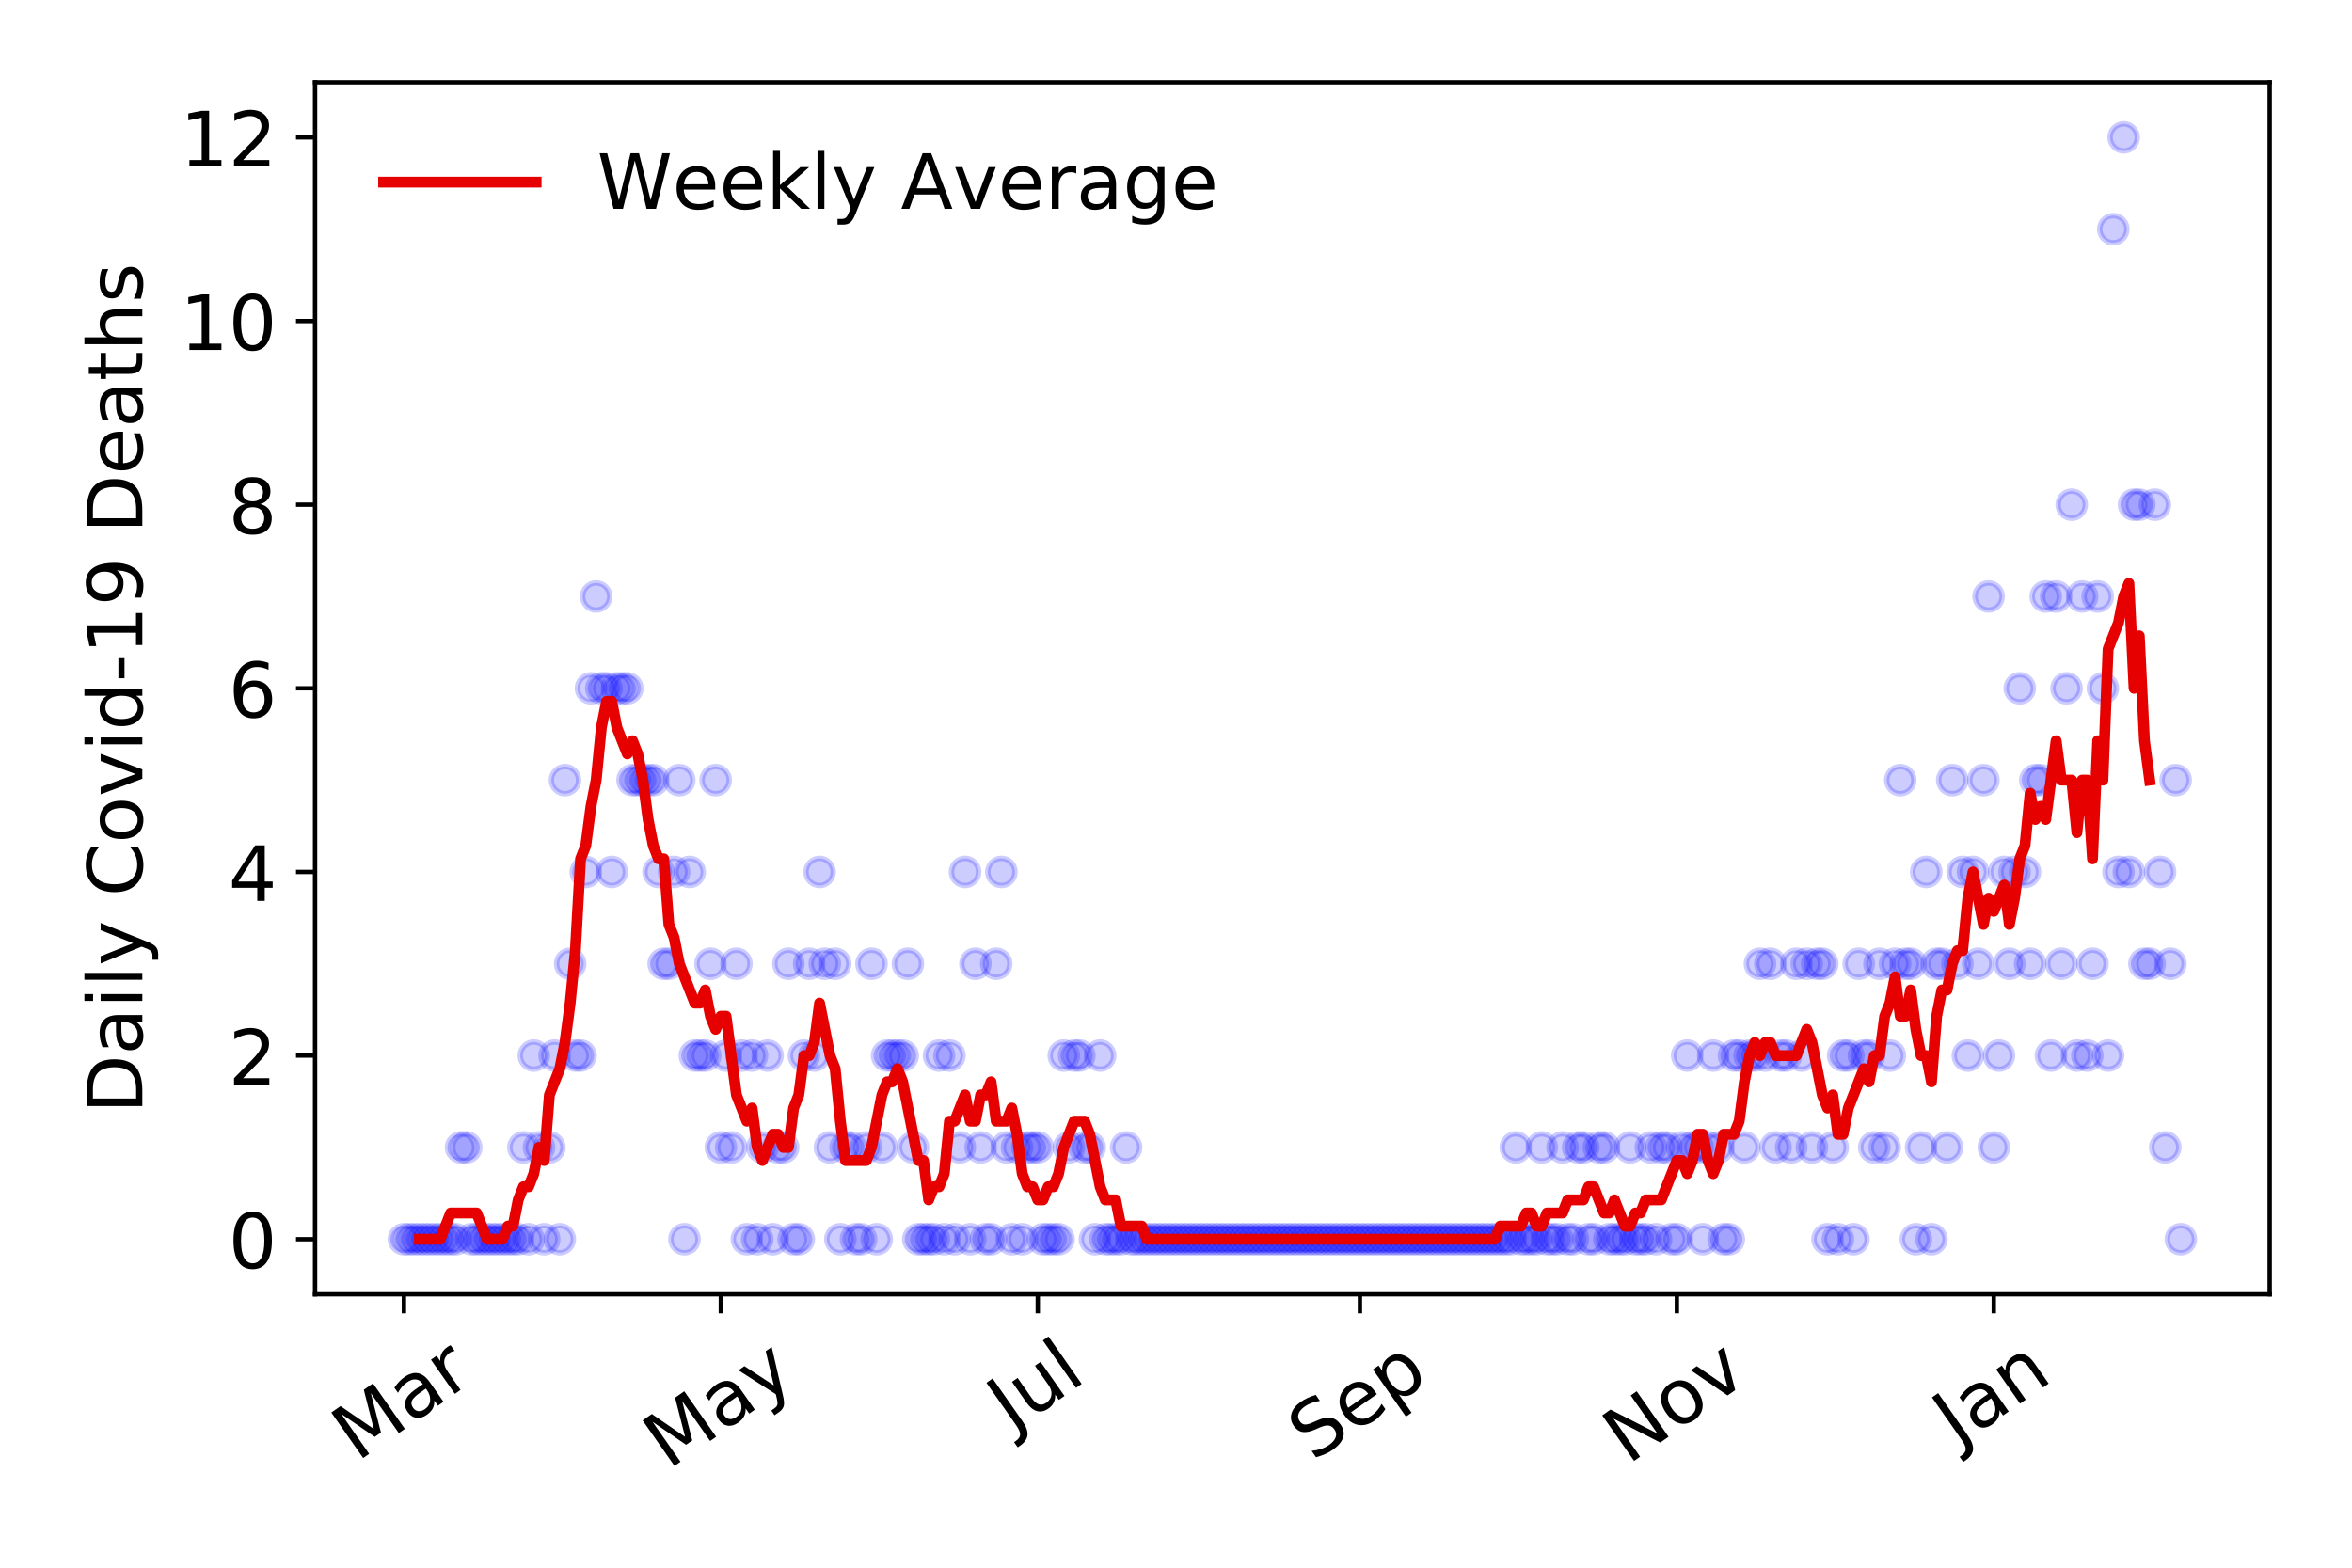 <?xml version="1.0" encoding="utf-8" standalone="no"?>
<!DOCTYPE svg PUBLIC "-//W3C//DTD SVG 1.1//EN"
  "http://www.w3.org/Graphics/SVG/1.1/DTD/svg11.dtd">
<!-- Created with matplotlib (https://matplotlib.org/) -->
<svg height="288pt" version="1.1" viewBox="0 0 432 288" width="432pt" xmlns="http://www.w3.org/2000/svg" xmlns:xlink="http://www.w3.org/1999/xlink">
 <defs>
  <style type="text/css">
*{stroke-linecap:butt;stroke-linejoin:round;}
  </style>
 </defs>
 <g id="figure_1">
  <g id="patch_1">
   <path d="M 0 288 
L 432 288 
L 432 0 
L 0 0 
z
" style="fill:#ffffff;"/>
  </g>
  <g id="axes_1">
   <g id="patch_2">
    <path d="M 57.87 237.778 
L 416.88 237.778 
L 416.88 15.12 
L 57.87 15.12 
z
" style="fill:#ffffff;"/>
   </g>
   <g id="matplotlib.axis_1">
    <g id="xtick_1">
     <g id="line2d_1">
      <defs>
       <path d="M 0 0 
L 0 3.5 
" id="m9ad25bb262" style="stroke:#000000;stroke-width:0.8;"/>
      </defs>
      <g>
       <use style="stroke:#000000;stroke-width:0.8;" x="74.189" xlink:href="#m9ad25bb262" y="237.778"/>
      </g>
     </g>
     <g id="text_1">
      <!-- Mar -->
      <defs>
       <path d="M 9.812 72.906 
L 24.516 72.906 
L 43.109 23.297 
L 61.812 72.906 
L 76.516 72.906 
L 76.516 0 
L 66.891 0 
L 66.891 64.016 
L 48.094 14.016 
L 38.188 14.016 
L 19.391 64.016 
L 19.391 0 
L 9.812 0 
z
" id="DejaVuSans-77"/>
       <path d="M 34.281 27.484 
Q 23.391 27.484 19.188 25 
Q 14.984 22.516 14.984 16.5 
Q 14.984 11.719 18.141 8.906 
Q 21.297 6.109 26.703 6.109 
Q 34.188 6.109 38.703 11.406 
Q 43.219 16.703 43.219 25.484 
L 43.219 27.484 
z
M 52.203 31.203 
L 52.203 0 
L 43.219 0 
L 43.219 8.297 
Q 40.141 3.328 35.547 0.953 
Q 30.953 -1.422 24.312 -1.422 
Q 15.922 -1.422 10.953 3.297 
Q 6 8.016 6 15.922 
Q 6 25.141 12.172 29.828 
Q 18.359 34.516 30.609 34.516 
L 43.219 34.516 
L 43.219 35.406 
Q 43.219 41.609 39.141 45 
Q 35.062 48.391 27.688 48.391 
Q 23 48.391 18.547 47.266 
Q 14.109 46.141 10.016 43.891 
L 10.016 52.203 
Q 14.938 54.109 19.578 55.047 
Q 24.219 56 28.609 56 
Q 40.484 56 46.344 49.844 
Q 52.203 43.703 52.203 31.203 
z
" id="DejaVuSans-97"/>
       <path d="M 41.109 46.297 
Q 39.594 47.172 37.812 47.578 
Q 36.031 48 33.891 48 
Q 26.266 48 22.188 43.047 
Q 18.109 38.094 18.109 28.812 
L 18.109 0 
L 9.078 0 
L 9.078 54.688 
L 18.109 54.688 
L 18.109 46.188 
Q 20.953 51.172 25.484 53.578 
Q 30.031 56 36.531 56 
Q 37.453 56 38.578 55.875 
Q 39.703 55.766 41.062 55.516 
z
" id="DejaVuSans-114"/>
      </defs>
      <g transform="translate(65.586 268.643)rotate(-35)scale(0.14 -0.14)">
       <use xlink:href="#DejaVuSans-77"/>
       <use x="86.279" xlink:href="#DejaVuSans-97"/>
       <use x="147.559" xlink:href="#DejaVuSans-114"/>
      </g>
     </g>
    </g>
    <g id="xtick_2">
     <g id="line2d_2">
      <g>
       <use style="stroke:#000000;stroke-width:0.8;" x="132.401" xlink:href="#m9ad25bb262" y="237.778"/>
      </g>
     </g>
     <g id="text_2">
      <!-- May -->
      <defs>
       <path d="M 32.172 -5.078 
Q 28.375 -14.844 24.75 -17.812 
Q 21.141 -20.797 15.094 -20.797 
L 7.906 -20.797 
L 7.906 -13.281 
L 13.188 -13.281 
Q 16.891 -13.281 18.938 -11.516 
Q 21 -9.766 23.484 -3.219 
L 25.094 0.875 
L 2.984 54.688 
L 12.5 54.688 
L 29.594 11.922 
L 46.688 54.688 
L 56.203 54.688 
z
" id="DejaVuSans-121"/>
      </defs>
      <g transform="translate(122.762 270.094)rotate(-35)scale(0.14 -0.14)">
       <use xlink:href="#DejaVuSans-77"/>
       <use x="86.279" xlink:href="#DejaVuSans-97"/>
       <use x="147.559" xlink:href="#DejaVuSans-121"/>
      </g>
     </g>
    </g>
    <g id="xtick_3">
     <g id="line2d_3">
      <g>
       <use style="stroke:#000000;stroke-width:0.8;" x="190.614" xlink:href="#m9ad25bb262" y="237.778"/>
      </g>
     </g>
     <g id="text_3">
      <!-- Jul -->
      <defs>
       <path d="M 9.812 72.906 
L 19.672 72.906 
L 19.672 5.078 
Q 19.672 -8.109 14.672 -14.062 
Q 9.672 -20.016 -1.422 -20.016 
L -5.172 -20.016 
L -5.172 -11.719 
L -2.094 -11.719 
Q 4.438 -11.719 7.125 -8.047 
Q 9.812 -4.391 9.812 5.078 
z
" id="DejaVuSans-74"/>
       <path d="M 8.5 21.578 
L 8.5 54.688 
L 17.484 54.688 
L 17.484 21.922 
Q 17.484 14.156 20.5 10.266 
Q 23.531 6.391 29.594 6.391 
Q 36.859 6.391 41.078 11.031 
Q 45.312 15.672 45.312 23.688 
L 45.312 54.688 
L 54.297 54.688 
L 54.297 0 
L 45.312 0 
L 45.312 8.406 
Q 42.047 3.422 37.719 1 
Q 33.406 -1.422 27.688 -1.422 
Q 18.266 -1.422 13.375 4.438 
Q 8.5 10.297 8.5 21.578 
z
M 31.109 56 
z
" id="DejaVuSans-117"/>
       <path d="M 9.422 75.984 
L 18.406 75.984 
L 18.406 0 
L 9.422 0 
z
" id="DejaVuSans-108"/>
      </defs>
      <g transform="translate(185.911 263.181)rotate(-35)scale(0.14 -0.14)">
       <use xlink:href="#DejaVuSans-74"/>
       <use x="29.492" xlink:href="#DejaVuSans-117"/>
       <use x="92.871" xlink:href="#DejaVuSans-108"/>
      </g>
     </g>
    </g>
    <g id="xtick_4">
     <g id="line2d_4">
      <g>
       <use style="stroke:#000000;stroke-width:0.8;" x="249.781" xlink:href="#m9ad25bb262" y="237.778"/>
      </g>
     </g>
     <g id="text_4">
      <!-- Sep -->
      <defs>
       <path d="M 53.516 70.516 
L 53.516 60.891 
Q 47.906 63.578 42.922 64.891 
Q 37.938 66.219 33.297 66.219 
Q 25.25 66.219 20.875 63.094 
Q 16.5 59.969 16.5 54.203 
Q 16.5 49.359 19.406 46.891 
Q 22.312 44.438 30.422 42.922 
L 36.375 41.703 
Q 47.406 39.594 52.656 34.297 
Q 57.906 29 57.906 20.125 
Q 57.906 9.516 50.797 4.047 
Q 43.703 -1.422 29.984 -1.422 
Q 24.812 -1.422 18.969 -0.25 
Q 13.141 0.922 6.891 3.219 
L 6.891 13.375 
Q 12.891 10.016 18.656 8.297 
Q 24.422 6.594 29.984 6.594 
Q 38.422 6.594 43.016 9.906 
Q 47.609 13.234 47.609 19.391 
Q 47.609 24.75 44.312 27.781 
Q 41.016 30.812 33.5 32.328 
L 27.484 33.5 
Q 16.453 35.688 11.516 40.375 
Q 6.594 45.062 6.594 53.422 
Q 6.594 63.094 13.406 68.656 
Q 20.219 74.219 32.172 74.219 
Q 37.312 74.219 42.625 73.281 
Q 47.953 72.359 53.516 70.516 
z
" id="DejaVuSans-83"/>
       <path d="M 56.203 29.594 
L 56.203 25.203 
L 14.891 25.203 
Q 15.484 15.922 20.484 11.062 
Q 25.484 6.203 34.422 6.203 
Q 39.594 6.203 44.453 7.469 
Q 49.312 8.734 54.109 11.281 
L 54.109 2.781 
Q 49.266 0.734 44.188 -0.344 
Q 39.109 -1.422 33.891 -1.422 
Q 20.797 -1.422 13.156 6.188 
Q 5.516 13.812 5.516 26.812 
Q 5.516 40.234 12.766 48.109 
Q 20.016 56 32.328 56 
Q 43.359 56 49.781 48.891 
Q 56.203 41.797 56.203 29.594 
z
M 47.219 32.234 
Q 47.125 39.594 43.094 43.984 
Q 39.062 48.391 32.422 48.391 
Q 24.906 48.391 20.391 44.141 
Q 15.875 39.891 15.188 32.172 
z
" id="DejaVuSans-101"/>
       <path d="M 18.109 8.203 
L 18.109 -20.797 
L 9.078 -20.797 
L 9.078 54.688 
L 18.109 54.688 
L 18.109 46.391 
Q 20.953 51.266 25.266 53.625 
Q 29.594 56 35.594 56 
Q 45.562 56 51.781 48.094 
Q 58.016 40.188 58.016 27.297 
Q 58.016 14.406 51.781 6.484 
Q 45.562 -1.422 35.594 -1.422 
Q 29.594 -1.422 25.266 0.953 
Q 20.953 3.328 18.109 8.203 
z
M 48.688 27.297 
Q 48.688 37.203 44.609 42.844 
Q 40.531 48.484 33.406 48.484 
Q 26.266 48.484 22.188 42.844 
Q 18.109 37.203 18.109 27.297 
Q 18.109 17.391 22.188 11.75 
Q 26.266 6.109 33.406 6.109 
Q 40.531 6.109 44.609 11.75 
Q 48.688 17.391 48.688 27.297 
z
" id="DejaVuSans-112"/>
      </defs>
      <g transform="translate(241.188 268.629)rotate(-35)scale(0.14 -0.14)">
       <use xlink:href="#DejaVuSans-83"/>
       <use x="63.477" xlink:href="#DejaVuSans-101"/>
       <use x="125" xlink:href="#DejaVuSans-112"/>
      </g>
     </g>
    </g>
    <g id="xtick_5">
     <g id="line2d_5">
      <g>
       <use style="stroke:#000000;stroke-width:0.8;" x="307.994" xlink:href="#m9ad25bb262" y="237.778"/>
      </g>
     </g>
     <g id="text_5">
      <!-- Nov -->
      <defs>
       <path d="M 9.812 72.906 
L 23.094 72.906 
L 55.422 11.922 
L 55.422 72.906 
L 64.984 72.906 
L 64.984 0 
L 51.703 0 
L 19.391 60.984 
L 19.391 0 
L 9.812 0 
z
" id="DejaVuSans-78"/>
       <path d="M 30.609 48.391 
Q 23.391 48.391 19.188 42.75 
Q 14.984 37.109 14.984 27.297 
Q 14.984 17.484 19.156 11.844 
Q 23.344 6.203 30.609 6.203 
Q 37.797 6.203 41.984 11.859 
Q 46.188 17.531 46.188 27.297 
Q 46.188 37.016 41.984 42.703 
Q 37.797 48.391 30.609 48.391 
z
M 30.609 56 
Q 42.328 56 49.016 48.375 
Q 55.719 40.766 55.719 27.297 
Q 55.719 13.875 49.016 6.219 
Q 42.328 -1.422 30.609 -1.422 
Q 18.844 -1.422 12.172 6.219 
Q 5.516 13.875 5.516 27.297 
Q 5.516 40.766 12.172 48.375 
Q 18.844 56 30.609 56 
z
" id="DejaVuSans-111"/>
       <path d="M 2.984 54.688 
L 12.5 54.688 
L 29.594 8.797 
L 46.688 54.688 
L 56.203 54.688 
L 35.688 0 
L 23.484 0 
z
" id="DejaVuSans-118"/>
      </defs>
      <g transform="translate(299.017 269.166)rotate(-35)scale(0.14 -0.14)">
       <use xlink:href="#DejaVuSans-78"/>
       <use x="74.805" xlink:href="#DejaVuSans-111"/>
       <use x="135.986" xlink:href="#DejaVuSans-118"/>
      </g>
     </g>
    </g>
    <g id="xtick_6">
     <g id="line2d_6">
      <g>
       <use style="stroke:#000000;stroke-width:0.8;" x="366.206" xlink:href="#m9ad25bb262" y="237.778"/>
      </g>
     </g>
     <g id="text_6">
      <!-- Jan -->
      <defs>
       <path d="M 54.891 33.016 
L 54.891 0 
L 45.906 0 
L 45.906 32.719 
Q 45.906 40.484 42.875 44.328 
Q 39.844 48.188 33.797 48.188 
Q 26.516 48.188 22.312 43.547 
Q 18.109 38.922 18.109 30.906 
L 18.109 0 
L 9.078 0 
L 9.078 54.688 
L 18.109 54.688 
L 18.109 46.188 
Q 21.344 51.125 25.703 53.562 
Q 30.078 56 35.797 56 
Q 45.219 56 50.047 50.172 
Q 54.891 44.344 54.891 33.016 
z
" id="DejaVuSans-110"/>
      </defs>
      <g transform="translate(359.583 265.871)rotate(-35)scale(0.14 -0.14)">
       <use xlink:href="#DejaVuSans-74"/>
       <use x="29.492" xlink:href="#DejaVuSans-97"/>
       <use x="90.771" xlink:href="#DejaVuSans-110"/>
      </g>
     </g>
    </g>
   </g>
   <g id="matplotlib.axis_2">
    <g id="ytick_1">
     <g id="line2d_7">
      <defs>
       <path d="M 0 0 
L -3.5 0 
" id="m24f8946542" style="stroke:#000000;stroke-width:0.8;"/>
      </defs>
      <g>
       <use style="stroke:#000000;stroke-width:0.8;" x="57.87" xlink:href="#m24f8946542" y="227.657"/>
      </g>
     </g>
     <g id="text_7">
      <!-- 0 -->
      <defs>
       <path d="M 31.781 66.406 
Q 24.172 66.406 20.328 58.906 
Q 16.5 51.422 16.5 36.375 
Q 16.5 21.391 20.328 13.891 
Q 24.172 6.391 31.781 6.391 
Q 39.453 6.391 43.281 13.891 
Q 47.125 21.391 47.125 36.375 
Q 47.125 51.422 43.281 58.906 
Q 39.453 66.406 31.781 66.406 
z
M 31.781 74.219 
Q 44.047 74.219 50.516 64.516 
Q 56.984 54.828 56.984 36.375 
Q 56.984 17.969 50.516 8.266 
Q 44.047 -1.422 31.781 -1.422 
Q 19.531 -1.422 13.062 8.266 
Q 6.594 17.969 6.594 36.375 
Q 6.594 54.828 13.062 64.516 
Q 19.531 74.219 31.781 74.219 
z
" id="DejaVuSans-48"/>
      </defs>
      <g transform="translate(41.962 232.976)scale(0.14 -0.14)">
       <use xlink:href="#DejaVuSans-48"/>
      </g>
     </g>
    </g>
    <g id="ytick_2">
     <g id="line2d_8">
      <g>
       <use style="stroke:#000000;stroke-width:0.8;" x="57.87" xlink:href="#m24f8946542" y="193.921"/>
      </g>
     </g>
     <g id="text_8">
      <!-- 2 -->
      <defs>
       <path d="M 19.188 8.297 
L 53.609 8.297 
L 53.609 0 
L 7.328 0 
L 7.328 8.297 
Q 12.938 14.109 22.625 23.891 
Q 32.328 33.688 34.812 36.531 
Q 39.547 41.844 41.422 45.531 
Q 43.312 49.219 43.312 52.781 
Q 43.312 58.594 39.234 62.25 
Q 35.156 65.922 28.609 65.922 
Q 23.969 65.922 18.812 64.312 
Q 13.672 62.703 7.812 59.422 
L 7.812 69.391 
Q 13.766 71.781 18.938 73 
Q 24.125 74.219 28.422 74.219 
Q 39.75 74.219 46.484 68.547 
Q 53.219 62.891 53.219 53.422 
Q 53.219 48.922 51.531 44.891 
Q 49.859 40.875 45.406 35.406 
Q 44.188 33.984 37.641 27.219 
Q 31.109 20.453 19.188 8.297 
z
" id="DejaVuSans-50"/>
      </defs>
      <g transform="translate(41.962 199.24)scale(0.14 -0.14)">
       <use xlink:href="#DejaVuSans-50"/>
      </g>
     </g>
    </g>
    <g id="ytick_3">
     <g id="line2d_9">
      <g>
       <use style="stroke:#000000;stroke-width:0.8;" x="57.87" xlink:href="#m24f8946542" y="160.185"/>
      </g>
     </g>
     <g id="text_9">
      <!-- 4 -->
      <defs>
       <path d="M 37.797 64.312 
L 12.891 25.391 
L 37.797 25.391 
z
M 35.203 72.906 
L 47.609 72.906 
L 47.609 25.391 
L 58.016 25.391 
L 58.016 17.188 
L 47.609 17.188 
L 47.609 0 
L 37.797 0 
L 37.797 17.188 
L 4.891 17.188 
L 4.891 26.703 
z
" id="DejaVuSans-52"/>
      </defs>
      <g transform="translate(41.962 165.504)scale(0.14 -0.14)">
       <use xlink:href="#DejaVuSans-52"/>
      </g>
     </g>
    </g>
    <g id="ytick_4">
     <g id="line2d_10">
      <g>
       <use style="stroke:#000000;stroke-width:0.8;" x="57.87" xlink:href="#m24f8946542" y="126.449"/>
      </g>
     </g>
     <g id="text_10">
      <!-- 6 -->
      <defs>
       <path d="M 33.016 40.375 
Q 26.375 40.375 22.484 35.828 
Q 18.609 31.297 18.609 23.391 
Q 18.609 15.531 22.484 10.953 
Q 26.375 6.391 33.016 6.391 
Q 39.656 6.391 43.531 10.953 
Q 47.406 15.531 47.406 23.391 
Q 47.406 31.297 43.531 35.828 
Q 39.656 40.375 33.016 40.375 
z
M 52.594 71.297 
L 52.594 62.312 
Q 48.875 64.062 45.094 64.984 
Q 41.312 65.922 37.594 65.922 
Q 27.828 65.922 22.672 59.328 
Q 17.531 52.734 16.797 39.406 
Q 19.672 43.656 24.016 45.922 
Q 28.375 48.188 33.594 48.188 
Q 44.578 48.188 50.953 41.516 
Q 57.328 34.859 57.328 23.391 
Q 57.328 12.156 50.688 5.359 
Q 44.047 -1.422 33.016 -1.422 
Q 20.359 -1.422 13.672 8.266 
Q 6.984 17.969 6.984 36.375 
Q 6.984 53.656 15.188 63.938 
Q 23.391 74.219 37.203 74.219 
Q 40.922 74.219 44.703 73.484 
Q 48.484 72.75 52.594 71.297 
z
" id="DejaVuSans-54"/>
      </defs>
      <g transform="translate(41.962 131.768)scale(0.14 -0.14)">
       <use xlink:href="#DejaVuSans-54"/>
      </g>
     </g>
    </g>
    <g id="ytick_5">
     <g id="line2d_11">
      <g>
       <use style="stroke:#000000;stroke-width:0.8;" x="57.87" xlink:href="#m24f8946542" y="92.713"/>
      </g>
     </g>
     <g id="text_11">
      <!-- 8 -->
      <defs>
       <path d="M 31.781 34.625 
Q 24.75 34.625 20.719 30.859 
Q 16.703 27.094 16.703 20.516 
Q 16.703 13.922 20.719 10.156 
Q 24.75 6.391 31.781 6.391 
Q 38.812 6.391 42.859 10.172 
Q 46.922 13.969 46.922 20.516 
Q 46.922 27.094 42.891 30.859 
Q 38.875 34.625 31.781 34.625 
z
M 21.922 38.812 
Q 15.578 40.375 12.031 44.719 
Q 8.5 49.078 8.5 55.328 
Q 8.5 64.062 14.719 69.141 
Q 20.953 74.219 31.781 74.219 
Q 42.672 74.219 48.875 69.141 
Q 55.078 64.062 55.078 55.328 
Q 55.078 49.078 51.531 44.719 
Q 48 40.375 41.703 38.812 
Q 48.828 37.156 52.797 32.312 
Q 56.781 27.484 56.781 20.516 
Q 56.781 9.906 50.312 4.234 
Q 43.844 -1.422 31.781 -1.422 
Q 19.734 -1.422 13.25 4.234 
Q 6.781 9.906 6.781 20.516 
Q 6.781 27.484 10.781 32.312 
Q 14.797 37.156 21.922 38.812 
z
M 18.312 54.391 
Q 18.312 48.734 21.844 45.562 
Q 25.391 42.391 31.781 42.391 
Q 38.141 42.391 41.719 45.562 
Q 45.312 48.734 45.312 54.391 
Q 45.312 60.062 41.719 63.234 
Q 38.141 66.406 31.781 66.406 
Q 25.391 66.406 21.844 63.234 
Q 18.312 60.062 18.312 54.391 
z
" id="DejaVuSans-56"/>
      </defs>
      <g transform="translate(41.962 98.032)scale(0.14 -0.14)">
       <use xlink:href="#DejaVuSans-56"/>
      </g>
     </g>
    </g>
    <g id="ytick_6">
     <g id="line2d_12">
      <g>
       <use style="stroke:#000000;stroke-width:0.8;" x="57.87" xlink:href="#m24f8946542" y="58.977"/>
      </g>
     </g>
     <g id="text_12">
      <!-- 10 -->
      <defs>
       <path d="M 12.406 8.297 
L 28.516 8.297 
L 28.516 63.922 
L 10.984 60.406 
L 10.984 69.391 
L 28.422 72.906 
L 38.281 72.906 
L 38.281 8.297 
L 54.391 8.297 
L 54.391 0 
L 12.406 0 
z
" id="DejaVuSans-49"/>
      </defs>
      <g transform="translate(33.055 64.296)scale(0.14 -0.14)">
       <use xlink:href="#DejaVuSans-49"/>
       <use x="63.623" xlink:href="#DejaVuSans-48"/>
      </g>
     </g>
    </g>
    <g id="ytick_7">
     <g id="line2d_13">
      <g>
       <use style="stroke:#000000;stroke-width:0.8;" x="57.87" xlink:href="#m24f8946542" y="25.241"/>
      </g>
     </g>
     <g id="text_13">
      <!-- 12 -->
      <g transform="translate(33.055 30.56)scale(0.14 -0.14)">
       <use xlink:href="#DejaVuSans-49"/>
       <use x="63.623" xlink:href="#DejaVuSans-50"/>
      </g>
     </g>
    </g>
    <g id="text_14">
     <!-- Daily Covid-19 Deaths -->
     <defs>
      <path d="M 19.672 64.797 
L 19.672 8.109 
L 31.594 8.109 
Q 46.688 8.109 53.688 14.938 
Q 60.688 21.781 60.688 36.531 
Q 60.688 51.172 53.688 57.984 
Q 46.688 64.797 31.594 64.797 
z
M 9.812 72.906 
L 30.078 72.906 
Q 51.266 72.906 61.172 64.094 
Q 71.094 55.281 71.094 36.531 
Q 71.094 17.672 61.125 8.828 
Q 51.172 0 30.078 0 
L 9.812 0 
z
" id="DejaVuSans-68"/>
      <path d="M 9.422 54.688 
L 18.406 54.688 
L 18.406 0 
L 9.422 0 
z
M 9.422 75.984 
L 18.406 75.984 
L 18.406 64.594 
L 9.422 64.594 
z
" id="DejaVuSans-105"/>
      <path id="DejaVuSans-32"/>
      <path d="M 64.406 67.281 
L 64.406 56.891 
Q 59.422 61.531 53.781 63.812 
Q 48.141 66.109 41.797 66.109 
Q 29.297 66.109 22.656 58.469 
Q 16.016 50.828 16.016 36.375 
Q 16.016 21.969 22.656 14.328 
Q 29.297 6.688 41.797 6.688 
Q 48.141 6.688 53.781 8.984 
Q 59.422 11.281 64.406 15.922 
L 64.406 5.609 
Q 59.234 2.094 53.438 0.328 
Q 47.656 -1.422 41.219 -1.422 
Q 24.656 -1.422 15.125 8.703 
Q 5.609 18.844 5.609 36.375 
Q 5.609 53.953 15.125 64.078 
Q 24.656 74.219 41.219 74.219 
Q 47.75 74.219 53.531 72.484 
Q 59.328 70.75 64.406 67.281 
z
" id="DejaVuSans-67"/>
      <path d="M 45.406 46.391 
L 45.406 75.984 
L 54.391 75.984 
L 54.391 0 
L 45.406 0 
L 45.406 8.203 
Q 42.578 3.328 38.25 0.953 
Q 33.938 -1.422 27.875 -1.422 
Q 17.969 -1.422 11.734 6.484 
Q 5.516 14.406 5.516 27.297 
Q 5.516 40.188 11.734 48.094 
Q 17.969 56 27.875 56 
Q 33.938 56 38.25 53.625 
Q 42.578 51.266 45.406 46.391 
z
M 14.797 27.297 
Q 14.797 17.391 18.875 11.75 
Q 22.953 6.109 30.078 6.109 
Q 37.203 6.109 41.297 11.75 
Q 45.406 17.391 45.406 27.297 
Q 45.406 37.203 41.297 42.844 
Q 37.203 48.484 30.078 48.484 
Q 22.953 48.484 18.875 42.844 
Q 14.797 37.203 14.797 27.297 
z
" id="DejaVuSans-100"/>
      <path d="M 4.891 31.391 
L 31.203 31.391 
L 31.203 23.391 
L 4.891 23.391 
z
" id="DejaVuSans-45"/>
      <path d="M 10.984 1.516 
L 10.984 10.5 
Q 14.703 8.734 18.5 7.812 
Q 22.312 6.891 25.984 6.891 
Q 35.75 6.891 40.891 13.453 
Q 46.047 20.016 46.781 33.406 
Q 43.953 29.203 39.594 26.953 
Q 35.25 24.703 29.984 24.703 
Q 19.047 24.703 12.672 31.312 
Q 6.297 37.938 6.297 49.422 
Q 6.297 60.641 12.938 67.422 
Q 19.578 74.219 30.609 74.219 
Q 43.266 74.219 49.922 64.516 
Q 56.594 54.828 56.594 36.375 
Q 56.594 19.141 48.406 8.859 
Q 40.234 -1.422 26.422 -1.422 
Q 22.703 -1.422 18.891 -0.688 
Q 15.094 0.047 10.984 1.516 
z
M 30.609 32.422 
Q 37.25 32.422 41.125 36.953 
Q 45.016 41.5 45.016 49.422 
Q 45.016 57.281 41.125 61.844 
Q 37.25 66.406 30.609 66.406 
Q 23.969 66.406 20.094 61.844 
Q 16.219 57.281 16.219 49.422 
Q 16.219 41.5 20.094 36.953 
Q 23.969 32.422 30.609 32.422 
z
" id="DejaVuSans-57"/>
      <path d="M 18.312 70.219 
L 18.312 54.688 
L 36.812 54.688 
L 36.812 47.703 
L 18.312 47.703 
L 18.312 18.016 
Q 18.312 11.328 20.141 9.422 
Q 21.969 7.516 27.594 7.516 
L 36.812 7.516 
L 36.812 0 
L 27.594 0 
Q 17.188 0 13.234 3.875 
Q 9.281 7.766 9.281 18.016 
L 9.281 47.703 
L 2.688 47.703 
L 2.688 54.688 
L 9.281 54.688 
L 9.281 70.219 
z
" id="DejaVuSans-116"/>
      <path d="M 54.891 33.016 
L 54.891 0 
L 45.906 0 
L 45.906 32.719 
Q 45.906 40.484 42.875 44.328 
Q 39.844 48.188 33.797 48.188 
Q 26.516 48.188 22.312 43.547 
Q 18.109 38.922 18.109 30.906 
L 18.109 0 
L 9.078 0 
L 9.078 75.984 
L 18.109 75.984 
L 18.109 46.188 
Q 21.344 51.125 25.703 53.562 
Q 30.078 56 35.797 56 
Q 45.219 56 50.047 50.172 
Q 54.891 44.344 54.891 33.016 
z
" id="DejaVuSans-104"/>
      <path d="M 44.281 53.078 
L 44.281 44.578 
Q 40.484 46.531 36.375 47.5 
Q 32.281 48.484 27.875 48.484 
Q 21.188 48.484 17.844 46.438 
Q 14.5 44.391 14.5 40.281 
Q 14.5 37.156 16.891 35.375 
Q 19.281 33.594 26.516 31.984 
L 29.594 31.297 
Q 39.156 29.25 43.188 25.516 
Q 47.219 21.781 47.219 15.094 
Q 47.219 7.469 41.188 3.016 
Q 35.156 -1.422 24.609 -1.422 
Q 20.219 -1.422 15.453 -0.562 
Q 10.688 0.297 5.422 2 
L 5.422 11.281 
Q 10.406 8.688 15.234 7.391 
Q 20.062 6.109 24.812 6.109 
Q 31.156 6.109 34.562 8.281 
Q 37.984 10.453 37.984 14.406 
Q 37.984 18.062 35.516 20.016 
Q 33.062 21.969 24.703 23.781 
L 21.578 24.516 
Q 13.234 26.266 9.516 29.906 
Q 5.812 33.547 5.812 39.891 
Q 5.812 47.609 11.281 51.797 
Q 16.75 56 26.812 56 
Q 31.781 56 36.172 55.266 
Q 40.578 54.547 44.281 53.078 
z
" id="DejaVuSans-115"/>
     </defs>
     <g transform="translate(26.143 204.56)rotate(-90)scale(0.14 -0.14)">
      <use xlink:href="#DejaVuSans-68"/>
      <use x="77.002" xlink:href="#DejaVuSans-97"/>
      <use x="138.281" xlink:href="#DejaVuSans-105"/>
      <use x="166.064" xlink:href="#DejaVuSans-108"/>
      <use x="193.848" xlink:href="#DejaVuSans-121"/>
      <use x="253.027" xlink:href="#DejaVuSans-32"/>
      <use x="284.814" xlink:href="#DejaVuSans-67"/>
      <use x="354.639" xlink:href="#DejaVuSans-111"/>
      <use x="415.82" xlink:href="#DejaVuSans-118"/>
      <use x="475" xlink:href="#DejaVuSans-105"/>
      <use x="502.783" xlink:href="#DejaVuSans-100"/>
      <use x="566.26" xlink:href="#DejaVuSans-45"/>
      <use x="602.344" xlink:href="#DejaVuSans-49"/>
      <use x="665.967" xlink:href="#DejaVuSans-57"/>
      <use x="729.59" xlink:href="#DejaVuSans-32"/>
      <use x="761.377" xlink:href="#DejaVuSans-68"/>
      <use x="838.379" xlink:href="#DejaVuSans-101"/>
      <use x="899.902" xlink:href="#DejaVuSans-97"/>
      <use x="961.182" xlink:href="#DejaVuSans-116"/>
      <use x="1000.391" xlink:href="#DejaVuSans-104"/>
      <use x="1063.77" xlink:href="#DejaVuSans-115"/>
     </g>
    </g>
   </g>
   <g id="line2d_14">
    <defs>
     <path d="M 0 2.5 
C 0.663 2.5 1.299 2.237 1.768 1.768 
C 2.237 1.299 2.5 0.663 2.5 0 
C 2.5 -0.663 2.237 -1.299 1.768 -1.768 
C 1.299 -2.237 0.663 -2.5 0 -2.5 
C -0.663 -2.5 -1.299 -2.237 -1.768 -1.768 
C -2.237 -1.299 -2.5 -0.663 -2.5 0 
C -2.5 0.663 -2.237 1.299 -1.768 1.768 
C -1.299 2.237 -0.663 2.5 0 2.5 
z
" id="m016f06f397" style="stroke:#0000ff;stroke-opacity:0.2;"/>
    </defs>
    <g clip-path="url(#pe11cc6af57)">
     <use style="fill:#0000ff;fill-opacity:0.2;stroke:#0000ff;stroke-opacity:0.2;" x="74.189" xlink:href="#m016f06f397" y="227.657"/>
     <use style="fill:#0000ff;fill-opacity:0.2;stroke:#0000ff;stroke-opacity:0.2;" x="75.143" xlink:href="#m016f06f397" y="227.657"/>
     <use style="fill:#0000ff;fill-opacity:0.2;stroke:#0000ff;stroke-opacity:0.2;" x="76.097" xlink:href="#m016f06f397" y="227.657"/>
     <use style="fill:#0000ff;fill-opacity:0.2;stroke:#0000ff;stroke-opacity:0.2;" x="77.052" xlink:href="#m016f06f397" y="227.657"/>
     <use style="fill:#0000ff;fill-opacity:0.2;stroke:#0000ff;stroke-opacity:0.2;" x="78.006" xlink:href="#m016f06f397" y="227.657"/>
     <use style="fill:#0000ff;fill-opacity:0.2;stroke:#0000ff;stroke-opacity:0.2;" x="78.96" xlink:href="#m016f06f397" y="227.657"/>
     <use style="fill:#0000ff;fill-opacity:0.2;stroke:#0000ff;stroke-opacity:0.2;" x="79.914" xlink:href="#m016f06f397" y="227.657"/>
     <use style="fill:#0000ff;fill-opacity:0.2;stroke:#0000ff;stroke-opacity:0.2;" x="80.869" xlink:href="#m016f06f397" y="227.657"/>
     <use style="fill:#0000ff;fill-opacity:0.2;stroke:#0000ff;stroke-opacity:0.2;" x="81.823" xlink:href="#m016f06f397" y="227.657"/>
     <use style="fill:#0000ff;fill-opacity:0.2;stroke:#0000ff;stroke-opacity:0.2;" x="82.777" xlink:href="#m016f06f397" y="227.657"/>
     <use style="fill:#0000ff;fill-opacity:0.2;stroke:#0000ff;stroke-opacity:0.2;" x="83.732" xlink:href="#m016f06f397" y="227.657"/>
     <use style="fill:#0000ff;fill-opacity:0.2;stroke:#0000ff;stroke-opacity:0.2;" x="84.686" xlink:href="#m016f06f397" y="210.789"/>
     <use style="fill:#0000ff;fill-opacity:0.2;stroke:#0000ff;stroke-opacity:0.2;" x="85.64" xlink:href="#m016f06f397" y="210.789"/>
     <use style="fill:#0000ff;fill-opacity:0.2;stroke:#0000ff;stroke-opacity:0.2;" x="86.595" xlink:href="#m016f06f397" y="227.657"/>
     <use style="fill:#0000ff;fill-opacity:0.2;stroke:#0000ff;stroke-opacity:0.2;" x="87.549" xlink:href="#m016f06f397" y="227.657"/>
     <use style="fill:#0000ff;fill-opacity:0.2;stroke:#0000ff;stroke-opacity:0.2;" x="88.503" xlink:href="#m016f06f397" y="227.657"/>
     <use style="fill:#0000ff;fill-opacity:0.2;stroke:#0000ff;stroke-opacity:0.2;" x="89.458" xlink:href="#m016f06f397" y="227.657"/>
     <use style="fill:#0000ff;fill-opacity:0.2;stroke:#0000ff;stroke-opacity:0.2;" x="90.412" xlink:href="#m016f06f397" y="227.657"/>
     <use style="fill:#0000ff;fill-opacity:0.2;stroke:#0000ff;stroke-opacity:0.2;" x="91.366" xlink:href="#m016f06f397" y="227.657"/>
     <use style="fill:#0000ff;fill-opacity:0.2;stroke:#0000ff;stroke-opacity:0.2;" x="92.32" xlink:href="#m016f06f397" y="227.657"/>
     <use style="fill:#0000ff;fill-opacity:0.2;stroke:#0000ff;stroke-opacity:0.2;" x="93.275" xlink:href="#m016f06f397" y="227.657"/>
     <use style="fill:#0000ff;fill-opacity:0.2;stroke:#0000ff;stroke-opacity:0.2;" x="94.229" xlink:href="#m016f06f397" y="227.657"/>
     <use style="fill:#0000ff;fill-opacity:0.2;stroke:#0000ff;stroke-opacity:0.2;" x="95.183" xlink:href="#m016f06f397" y="227.657"/>
     <use style="fill:#0000ff;fill-opacity:0.2;stroke:#0000ff;stroke-opacity:0.2;" x="96.138" xlink:href="#m016f06f397" y="210.789"/>
     <use style="fill:#0000ff;fill-opacity:0.2;stroke:#0000ff;stroke-opacity:0.2;" x="97.092" xlink:href="#m016f06f397" y="227.657"/>
     <use style="fill:#0000ff;fill-opacity:0.2;stroke:#0000ff;stroke-opacity:0.2;" x="98.046" xlink:href="#m016f06f397" y="193.921"/>
     <use style="fill:#0000ff;fill-opacity:0.2;stroke:#0000ff;stroke-opacity:0.2;" x="99.001" xlink:href="#m016f06f397" y="210.789"/>
     <use style="fill:#0000ff;fill-opacity:0.2;stroke:#0000ff;stroke-opacity:0.2;" x="99.955" xlink:href="#m016f06f397" y="227.657"/>
     <use style="fill:#0000ff;fill-opacity:0.2;stroke:#0000ff;stroke-opacity:0.2;" x="100.909" xlink:href="#m016f06f397" y="210.789"/>
     <use style="fill:#0000ff;fill-opacity:0.2;stroke:#0000ff;stroke-opacity:0.2;" x="101.864" xlink:href="#m016f06f397" y="193.921"/>
     <use style="fill:#0000ff;fill-opacity:0.2;stroke:#0000ff;stroke-opacity:0.2;" x="102.818" xlink:href="#m016f06f397" y="227.657"/>
     <use style="fill:#0000ff;fill-opacity:0.2;stroke:#0000ff;stroke-opacity:0.2;" x="103.772" xlink:href="#m016f06f397" y="143.317"/>
     <use style="fill:#0000ff;fill-opacity:0.2;stroke:#0000ff;stroke-opacity:0.2;" x="104.726" xlink:href="#m016f06f397" y="177.053"/>
     <use style="fill:#0000ff;fill-opacity:0.2;stroke:#0000ff;stroke-opacity:0.2;" x="105.681" xlink:href="#m016f06f397" y="193.921"/>
     <use style="fill:#0000ff;fill-opacity:0.2;stroke:#0000ff;stroke-opacity:0.2;" x="106.635" xlink:href="#m016f06f397" y="193.921"/>
     <use style="fill:#0000ff;fill-opacity:0.2;stroke:#0000ff;stroke-opacity:0.2;" x="107.589" xlink:href="#m016f06f397" y="160.185"/>
     <use style="fill:#0000ff;fill-opacity:0.2;stroke:#0000ff;stroke-opacity:0.2;" x="108.544" xlink:href="#m016f06f397" y="126.449"/>
     <use style="fill:#0000ff;fill-opacity:0.2;stroke:#0000ff;stroke-opacity:0.2;" x="109.498" xlink:href="#m016f06f397" y="109.581"/>
     <use style="fill:#0000ff;fill-opacity:0.2;stroke:#0000ff;stroke-opacity:0.2;" x="110.452" xlink:href="#m016f06f397" y="126.449"/>
     <use style="fill:#0000ff;fill-opacity:0.2;stroke:#0000ff;stroke-opacity:0.2;" x="111.407" xlink:href="#m016f06f397" y="126.449"/>
     <use style="fill:#0000ff;fill-opacity:0.2;stroke:#0000ff;stroke-opacity:0.2;" x="112.361" xlink:href="#m016f06f397" y="160.185"/>
     <use style="fill:#0000ff;fill-opacity:0.2;stroke:#0000ff;stroke-opacity:0.2;" x="113.315" xlink:href="#m016f06f397" y="126.449"/>
     <use style="fill:#0000ff;fill-opacity:0.2;stroke:#0000ff;stroke-opacity:0.2;" x="114.269" xlink:href="#m016f06f397" y="126.449"/>
     <use style="fill:#0000ff;fill-opacity:0.2;stroke:#0000ff;stroke-opacity:0.2;" x="115.224" xlink:href="#m016f06f397" y="126.449"/>
     <use style="fill:#0000ff;fill-opacity:0.2;stroke:#0000ff;stroke-opacity:0.2;" x="116.178" xlink:href="#m016f06f397" y="143.317"/>
     <use style="fill:#0000ff;fill-opacity:0.2;stroke:#0000ff;stroke-opacity:0.2;" x="117.132" xlink:href="#m016f06f397" y="143.317"/>
     <use style="fill:#0000ff;fill-opacity:0.2;stroke:#0000ff;stroke-opacity:0.2;" x="118.087" xlink:href="#m016f06f397" y="143.317"/>
     <use style="fill:#0000ff;fill-opacity:0.2;stroke:#0000ff;stroke-opacity:0.2;" x="119.041" xlink:href="#m016f06f397" y="143.317"/>
     <use style="fill:#0000ff;fill-opacity:0.2;stroke:#0000ff;stroke-opacity:0.2;" x="119.995" xlink:href="#m016f06f397" y="143.317"/>
     <use style="fill:#0000ff;fill-opacity:0.2;stroke:#0000ff;stroke-opacity:0.2;" x="120.95" xlink:href="#m016f06f397" y="160.185"/>
     <use style="fill:#0000ff;fill-opacity:0.2;stroke:#0000ff;stroke-opacity:0.2;" x="121.904" xlink:href="#m016f06f397" y="177.053"/>
     <use style="fill:#0000ff;fill-opacity:0.2;stroke:#0000ff;stroke-opacity:0.2;" x="122.858" xlink:href="#m016f06f397" y="177.053"/>
     <use style="fill:#0000ff;fill-opacity:0.2;stroke:#0000ff;stroke-opacity:0.2;" x="123.813" xlink:href="#m016f06f397" y="160.185"/>
     <use style="fill:#0000ff;fill-opacity:0.2;stroke:#0000ff;stroke-opacity:0.2;" x="124.767" xlink:href="#m016f06f397" y="143.317"/>
     <use style="fill:#0000ff;fill-opacity:0.2;stroke:#0000ff;stroke-opacity:0.2;" x="125.721" xlink:href="#m016f06f397" y="227.657"/>
     <use style="fill:#0000ff;fill-opacity:0.2;stroke:#0000ff;stroke-opacity:0.2;" x="126.675" xlink:href="#m016f06f397" y="160.185"/>
     <use style="fill:#0000ff;fill-opacity:0.2;stroke:#0000ff;stroke-opacity:0.2;" x="127.63" xlink:href="#m016f06f397" y="193.921"/>
     <use style="fill:#0000ff;fill-opacity:0.2;stroke:#0000ff;stroke-opacity:0.2;" x="128.584" xlink:href="#m016f06f397" y="193.921"/>
     <use style="fill:#0000ff;fill-opacity:0.2;stroke:#0000ff;stroke-opacity:0.2;" x="129.538" xlink:href="#m016f06f397" y="193.921"/>
     <use style="fill:#0000ff;fill-opacity:0.2;stroke:#0000ff;stroke-opacity:0.2;" x="130.493" xlink:href="#m016f06f397" y="177.053"/>
     <use style="fill:#0000ff;fill-opacity:0.2;stroke:#0000ff;stroke-opacity:0.2;" x="131.447" xlink:href="#m016f06f397" y="143.317"/>
     <use style="fill:#0000ff;fill-opacity:0.2;stroke:#0000ff;stroke-opacity:0.2;" x="132.401" xlink:href="#m016f06f397" y="210.789"/>
     <use style="fill:#0000ff;fill-opacity:0.2;stroke:#0000ff;stroke-opacity:0.2;" x="133.356" xlink:href="#m016f06f397" y="193.921"/>
     <use style="fill:#0000ff;fill-opacity:0.2;stroke:#0000ff;stroke-opacity:0.2;" x="134.31" xlink:href="#m016f06f397" y="210.789"/>
     <use style="fill:#0000ff;fill-opacity:0.2;stroke:#0000ff;stroke-opacity:0.2;" x="135.264" xlink:href="#m016f06f397" y="177.053"/>
     <use style="fill:#0000ff;fill-opacity:0.2;stroke:#0000ff;stroke-opacity:0.2;" x="136.219" xlink:href="#m016f06f397" y="193.921"/>
     <use style="fill:#0000ff;fill-opacity:0.2;stroke:#0000ff;stroke-opacity:0.2;" x="137.173" xlink:href="#m016f06f397" y="227.657"/>
     <use style="fill:#0000ff;fill-opacity:0.2;stroke:#0000ff;stroke-opacity:0.2;" x="138.127" xlink:href="#m016f06f397" y="193.921"/>
     <use style="fill:#0000ff;fill-opacity:0.2;stroke:#0000ff;stroke-opacity:0.2;" x="139.081" xlink:href="#m016f06f397" y="227.657"/>
     <use style="fill:#0000ff;fill-opacity:0.2;stroke:#0000ff;stroke-opacity:0.2;" x="140.036" xlink:href="#m016f06f397" y="210.789"/>
     <use style="fill:#0000ff;fill-opacity:0.2;stroke:#0000ff;stroke-opacity:0.2;" x="140.99" xlink:href="#m016f06f397" y="193.921"/>
     <use style="fill:#0000ff;fill-opacity:0.2;stroke:#0000ff;stroke-opacity:0.2;" x="141.944" xlink:href="#m016f06f397" y="227.657"/>
     <use style="fill:#0000ff;fill-opacity:0.2;stroke:#0000ff;stroke-opacity:0.2;" x="142.899" xlink:href="#m016f06f397" y="210.789"/>
     <use style="fill:#0000ff;fill-opacity:0.2;stroke:#0000ff;stroke-opacity:0.2;" x="143.853" xlink:href="#m016f06f397" y="210.789"/>
     <use style="fill:#0000ff;fill-opacity:0.2;stroke:#0000ff;stroke-opacity:0.2;" x="144.807" xlink:href="#m016f06f397" y="177.053"/>
     <use style="fill:#0000ff;fill-opacity:0.2;stroke:#0000ff;stroke-opacity:0.2;" x="145.762" xlink:href="#m016f06f397" y="227.657"/>
     <use style="fill:#0000ff;fill-opacity:0.2;stroke:#0000ff;stroke-opacity:0.2;" x="146.716" xlink:href="#m016f06f397" y="227.657"/>
     <use style="fill:#0000ff;fill-opacity:0.2;stroke:#0000ff;stroke-opacity:0.2;" x="147.67" xlink:href="#m016f06f397" y="193.921"/>
     <use style="fill:#0000ff;fill-opacity:0.2;stroke:#0000ff;stroke-opacity:0.2;" x="148.625" xlink:href="#m016f06f397" y="177.053"/>
     <use style="fill:#0000ff;fill-opacity:0.2;stroke:#0000ff;stroke-opacity:0.2;" x="149.579" xlink:href="#m016f06f397" y="193.921"/>
     <use style="fill:#0000ff;fill-opacity:0.2;stroke:#0000ff;stroke-opacity:0.2;" x="150.533" xlink:href="#m016f06f397" y="160.185"/>
     <use style="fill:#0000ff;fill-opacity:0.2;stroke:#0000ff;stroke-opacity:0.2;" x="151.487" xlink:href="#m016f06f397" y="177.053"/>
     <use style="fill:#0000ff;fill-opacity:0.2;stroke:#0000ff;stroke-opacity:0.2;" x="152.442" xlink:href="#m016f06f397" y="210.789"/>
     <use style="fill:#0000ff;fill-opacity:0.2;stroke:#0000ff;stroke-opacity:0.2;" x="153.396" xlink:href="#m016f06f397" y="177.053"/>
     <use style="fill:#0000ff;fill-opacity:0.2;stroke:#0000ff;stroke-opacity:0.2;" x="154.35" xlink:href="#m016f06f397" y="227.657"/>
     <use style="fill:#0000ff;fill-opacity:0.2;stroke:#0000ff;stroke-opacity:0.2;" x="155.305" xlink:href="#m016f06f397" y="210.789"/>
     <use style="fill:#0000ff;fill-opacity:0.2;stroke:#0000ff;stroke-opacity:0.2;" x="156.259" xlink:href="#m016f06f397" y="210.789"/>
     <use style="fill:#0000ff;fill-opacity:0.2;stroke:#0000ff;stroke-opacity:0.2;" x="157.213" xlink:href="#m016f06f397" y="227.657"/>
     <use style="fill:#0000ff;fill-opacity:0.2;stroke:#0000ff;stroke-opacity:0.2;" x="158.168" xlink:href="#m016f06f397" y="227.657"/>
     <use style="fill:#0000ff;fill-opacity:0.2;stroke:#0000ff;stroke-opacity:0.2;" x="159.122" xlink:href="#m016f06f397" y="210.789"/>
     <use style="fill:#0000ff;fill-opacity:0.2;stroke:#0000ff;stroke-opacity:0.2;" x="160.076" xlink:href="#m016f06f397" y="177.053"/>
     <use style="fill:#0000ff;fill-opacity:0.2;stroke:#0000ff;stroke-opacity:0.2;" x="161.031" xlink:href="#m016f06f397" y="227.657"/>
     <use style="fill:#0000ff;fill-opacity:0.2;stroke:#0000ff;stroke-opacity:0.2;" x="161.985" xlink:href="#m016f06f397" y="210.789"/>
     <use style="fill:#0000ff;fill-opacity:0.2;stroke:#0000ff;stroke-opacity:0.2;" x="162.939" xlink:href="#m016f06f397" y="193.921"/>
     <use style="fill:#0000ff;fill-opacity:0.2;stroke:#0000ff;stroke-opacity:0.2;" x="163.893" xlink:href="#m016f06f397" y="193.921"/>
     <use style="fill:#0000ff;fill-opacity:0.2;stroke:#0000ff;stroke-opacity:0.2;" x="164.848" xlink:href="#m016f06f397" y="193.921"/>
     <use style="fill:#0000ff;fill-opacity:0.2;stroke:#0000ff;stroke-opacity:0.2;" x="165.802" xlink:href="#m016f06f397" y="193.921"/>
     <use style="fill:#0000ff;fill-opacity:0.2;stroke:#0000ff;stroke-opacity:0.2;" x="166.756" xlink:href="#m016f06f397" y="177.053"/>
     <use style="fill:#0000ff;fill-opacity:0.2;stroke:#0000ff;stroke-opacity:0.2;" x="167.711" xlink:href="#m016f06f397" y="210.789"/>
     <use style="fill:#0000ff;fill-opacity:0.2;stroke:#0000ff;stroke-opacity:0.2;" x="168.665" xlink:href="#m016f06f397" y="227.657"/>
     <use style="fill:#0000ff;fill-opacity:0.2;stroke:#0000ff;stroke-opacity:0.2;" x="169.619" xlink:href="#m016f06f397" y="227.657"/>
     <use style="fill:#0000ff;fill-opacity:0.2;stroke:#0000ff;stroke-opacity:0.2;" x="170.574" xlink:href="#m016f06f397" y="227.657"/>
     <use style="fill:#0000ff;fill-opacity:0.2;stroke:#0000ff;stroke-opacity:0.2;" x="171.528" xlink:href="#m016f06f397" y="227.657"/>
     <use style="fill:#0000ff;fill-opacity:0.2;stroke:#0000ff;stroke-opacity:0.2;" x="172.482" xlink:href="#m016f06f397" y="193.921"/>
     <use style="fill:#0000ff;fill-opacity:0.2;stroke:#0000ff;stroke-opacity:0.2;" x="173.436" xlink:href="#m016f06f397" y="227.657"/>
     <use style="fill:#0000ff;fill-opacity:0.2;stroke:#0000ff;stroke-opacity:0.2;" x="174.391" xlink:href="#m016f06f397" y="193.921"/>
     <use style="fill:#0000ff;fill-opacity:0.2;stroke:#0000ff;stroke-opacity:0.2;" x="175.345" xlink:href="#m016f06f397" y="227.657"/>
     <use style="fill:#0000ff;fill-opacity:0.2;stroke:#0000ff;stroke-opacity:0.2;" x="176.299" xlink:href="#m016f06f397" y="210.789"/>
     <use style="fill:#0000ff;fill-opacity:0.2;stroke:#0000ff;stroke-opacity:0.2;" x="177.254" xlink:href="#m016f06f397" y="160.185"/>
     <use style="fill:#0000ff;fill-opacity:0.2;stroke:#0000ff;stroke-opacity:0.2;" x="178.208" xlink:href="#m016f06f397" y="227.657"/>
     <use style="fill:#0000ff;fill-opacity:0.2;stroke:#0000ff;stroke-opacity:0.2;" x="179.162" xlink:href="#m016f06f397" y="177.053"/>
     <use style="fill:#0000ff;fill-opacity:0.2;stroke:#0000ff;stroke-opacity:0.2;" x="180.117" xlink:href="#m016f06f397" y="210.789"/>
     <use style="fill:#0000ff;fill-opacity:0.2;stroke:#0000ff;stroke-opacity:0.2;" x="181.071" xlink:href="#m016f06f397" y="227.657"/>
     <use style="fill:#0000ff;fill-opacity:0.2;stroke:#0000ff;stroke-opacity:0.2;" x="182.025" xlink:href="#m016f06f397" y="227.657"/>
     <use style="fill:#0000ff;fill-opacity:0.2;stroke:#0000ff;stroke-opacity:0.2;" x="182.98" xlink:href="#m016f06f397" y="177.053"/>
     <use style="fill:#0000ff;fill-opacity:0.2;stroke:#0000ff;stroke-opacity:0.2;" x="183.934" xlink:href="#m016f06f397" y="160.185"/>
     <use style="fill:#0000ff;fill-opacity:0.2;stroke:#0000ff;stroke-opacity:0.2;" x="184.888" xlink:href="#m016f06f397" y="210.789"/>
     <use style="fill:#0000ff;fill-opacity:0.2;stroke:#0000ff;stroke-opacity:0.2;" x="185.842" xlink:href="#m016f06f397" y="227.657"/>
     <use style="fill:#0000ff;fill-opacity:0.2;stroke:#0000ff;stroke-opacity:0.2;" x="186.797" xlink:href="#m016f06f397" y="210.789"/>
     <use style="fill:#0000ff;fill-opacity:0.2;stroke:#0000ff;stroke-opacity:0.2;" x="187.751" xlink:href="#m016f06f397" y="227.657"/>
     <use style="fill:#0000ff;fill-opacity:0.2;stroke:#0000ff;stroke-opacity:0.2;" x="188.705" xlink:href="#m016f06f397" y="210.789"/>
     <use style="fill:#0000ff;fill-opacity:0.2;stroke:#0000ff;stroke-opacity:0.2;" x="189.66" xlink:href="#m016f06f397" y="210.789"/>
     <use style="fill:#0000ff;fill-opacity:0.2;stroke:#0000ff;stroke-opacity:0.2;" x="190.614" xlink:href="#m016f06f397" y="210.789"/>
     <use style="fill:#0000ff;fill-opacity:0.2;stroke:#0000ff;stroke-opacity:0.2;" x="191.568" xlink:href="#m016f06f397" y="227.657"/>
     <use style="fill:#0000ff;fill-opacity:0.2;stroke:#0000ff;stroke-opacity:0.2;" x="192.523" xlink:href="#m016f06f397" y="227.657"/>
     <use style="fill:#0000ff;fill-opacity:0.2;stroke:#0000ff;stroke-opacity:0.2;" x="193.477" xlink:href="#m016f06f397" y="227.657"/>
     <use style="fill:#0000ff;fill-opacity:0.2;stroke:#0000ff;stroke-opacity:0.2;" x="194.431" xlink:href="#m016f06f397" y="227.657"/>
     <use style="fill:#0000ff;fill-opacity:0.2;stroke:#0000ff;stroke-opacity:0.2;" x="195.386" xlink:href="#m016f06f397" y="193.921"/>
     <use style="fill:#0000ff;fill-opacity:0.2;stroke:#0000ff;stroke-opacity:0.2;" x="196.34" xlink:href="#m016f06f397" y="210.789"/>
     <use style="fill:#0000ff;fill-opacity:0.2;stroke:#0000ff;stroke-opacity:0.2;" x="197.294" xlink:href="#m016f06f397" y="193.921"/>
     <use style="fill:#0000ff;fill-opacity:0.2;stroke:#0000ff;stroke-opacity:0.2;" x="198.248" xlink:href="#m016f06f397" y="193.921"/>
     <use style="fill:#0000ff;fill-opacity:0.2;stroke:#0000ff;stroke-opacity:0.2;" x="199.203" xlink:href="#m016f06f397" y="210.789"/>
     <use style="fill:#0000ff;fill-opacity:0.2;stroke:#0000ff;stroke-opacity:0.2;" x="200.157" xlink:href="#m016f06f397" y="210.789"/>
     <use style="fill:#0000ff;fill-opacity:0.2;stroke:#0000ff;stroke-opacity:0.2;" x="201.111" xlink:href="#m016f06f397" y="227.657"/>
     <use style="fill:#0000ff;fill-opacity:0.2;stroke:#0000ff;stroke-opacity:0.2;" x="202.066" xlink:href="#m016f06f397" y="193.921"/>
     <use style="fill:#0000ff;fill-opacity:0.2;stroke:#0000ff;stroke-opacity:0.2;" x="203.02" xlink:href="#m016f06f397" y="227.657"/>
     <use style="fill:#0000ff;fill-opacity:0.2;stroke:#0000ff;stroke-opacity:0.2;" x="203.974" xlink:href="#m016f06f397" y="227.657"/>
     <use style="fill:#0000ff;fill-opacity:0.2;stroke:#0000ff;stroke-opacity:0.2;" x="204.929" xlink:href="#m016f06f397" y="227.657"/>
     <use style="fill:#0000ff;fill-opacity:0.2;stroke:#0000ff;stroke-opacity:0.2;" x="205.883" xlink:href="#m016f06f397" y="227.657"/>
     <use style="fill:#0000ff;fill-opacity:0.2;stroke:#0000ff;stroke-opacity:0.2;" x="206.837" xlink:href="#m016f06f397" y="210.789"/>
     <use style="fill:#0000ff;fill-opacity:0.2;stroke:#0000ff;stroke-opacity:0.2;" x="207.792" xlink:href="#m016f06f397" y="227.657"/>
     <use style="fill:#0000ff;fill-opacity:0.2;stroke:#0000ff;stroke-opacity:0.2;" x="208.746" xlink:href="#m016f06f397" y="227.657"/>
     <use style="fill:#0000ff;fill-opacity:0.2;stroke:#0000ff;stroke-opacity:0.2;" x="209.7" xlink:href="#m016f06f397" y="227.657"/>
     <use style="fill:#0000ff;fill-opacity:0.2;stroke:#0000ff;stroke-opacity:0.2;" x="210.654" xlink:href="#m016f06f397" y="227.657"/>
     <use style="fill:#0000ff;fill-opacity:0.2;stroke:#0000ff;stroke-opacity:0.2;" x="211.609" xlink:href="#m016f06f397" y="227.657"/>
     <use style="fill:#0000ff;fill-opacity:0.2;stroke:#0000ff;stroke-opacity:0.2;" x="212.563" xlink:href="#m016f06f397" y="227.657"/>
     <use style="fill:#0000ff;fill-opacity:0.2;stroke:#0000ff;stroke-opacity:0.2;" x="213.517" xlink:href="#m016f06f397" y="227.657"/>
     <use style="fill:#0000ff;fill-opacity:0.2;stroke:#0000ff;stroke-opacity:0.2;" x="214.472" xlink:href="#m016f06f397" y="227.657"/>
     <use style="fill:#0000ff;fill-opacity:0.2;stroke:#0000ff;stroke-opacity:0.2;" x="215.426" xlink:href="#m016f06f397" y="227.657"/>
     <use style="fill:#0000ff;fill-opacity:0.2;stroke:#0000ff;stroke-opacity:0.2;" x="216.38" xlink:href="#m016f06f397" y="227.657"/>
     <use style="fill:#0000ff;fill-opacity:0.2;stroke:#0000ff;stroke-opacity:0.2;" x="217.335" xlink:href="#m016f06f397" y="227.657"/>
     <use style="fill:#0000ff;fill-opacity:0.2;stroke:#0000ff;stroke-opacity:0.2;" x="218.289" xlink:href="#m016f06f397" y="227.657"/>
     <use style="fill:#0000ff;fill-opacity:0.2;stroke:#0000ff;stroke-opacity:0.2;" x="219.243" xlink:href="#m016f06f397" y="227.657"/>
     <use style="fill:#0000ff;fill-opacity:0.2;stroke:#0000ff;stroke-opacity:0.2;" x="220.197" xlink:href="#m016f06f397" y="227.657"/>
     <use style="fill:#0000ff;fill-opacity:0.2;stroke:#0000ff;stroke-opacity:0.2;" x="221.152" xlink:href="#m016f06f397" y="227.657"/>
     <use style="fill:#0000ff;fill-opacity:0.2;stroke:#0000ff;stroke-opacity:0.2;" x="222.106" xlink:href="#m016f06f397" y="227.657"/>
     <use style="fill:#0000ff;fill-opacity:0.2;stroke:#0000ff;stroke-opacity:0.2;" x="223.06" xlink:href="#m016f06f397" y="227.657"/>
     <use style="fill:#0000ff;fill-opacity:0.2;stroke:#0000ff;stroke-opacity:0.2;" x="224.015" xlink:href="#m016f06f397" y="227.657"/>
     <use style="fill:#0000ff;fill-opacity:0.2;stroke:#0000ff;stroke-opacity:0.2;" x="224.969" xlink:href="#m016f06f397" y="227.657"/>
     <use style="fill:#0000ff;fill-opacity:0.2;stroke:#0000ff;stroke-opacity:0.2;" x="225.923" xlink:href="#m016f06f397" y="227.657"/>
     <use style="fill:#0000ff;fill-opacity:0.2;stroke:#0000ff;stroke-opacity:0.2;" x="226.878" xlink:href="#m016f06f397" y="227.657"/>
     <use style="fill:#0000ff;fill-opacity:0.2;stroke:#0000ff;stroke-opacity:0.2;" x="227.832" xlink:href="#m016f06f397" y="227.657"/>
     <use style="fill:#0000ff;fill-opacity:0.2;stroke:#0000ff;stroke-opacity:0.2;" x="228.786" xlink:href="#m016f06f397" y="227.657"/>
     <use style="fill:#0000ff;fill-opacity:0.2;stroke:#0000ff;stroke-opacity:0.2;" x="229.741" xlink:href="#m016f06f397" y="227.657"/>
     <use style="fill:#0000ff;fill-opacity:0.2;stroke:#0000ff;stroke-opacity:0.2;" x="230.695" xlink:href="#m016f06f397" y="227.657"/>
     <use style="fill:#0000ff;fill-opacity:0.2;stroke:#0000ff;stroke-opacity:0.2;" x="231.649" xlink:href="#m016f06f397" y="227.657"/>
     <use style="fill:#0000ff;fill-opacity:0.2;stroke:#0000ff;stroke-opacity:0.2;" x="232.603" xlink:href="#m016f06f397" y="227.657"/>
     <use style="fill:#0000ff;fill-opacity:0.2;stroke:#0000ff;stroke-opacity:0.2;" x="233.558" xlink:href="#m016f06f397" y="227.657"/>
     <use style="fill:#0000ff;fill-opacity:0.2;stroke:#0000ff;stroke-opacity:0.2;" x="234.512" xlink:href="#m016f06f397" y="227.657"/>
     <use style="fill:#0000ff;fill-opacity:0.2;stroke:#0000ff;stroke-opacity:0.2;" x="235.466" xlink:href="#m016f06f397" y="227.657"/>
     <use style="fill:#0000ff;fill-opacity:0.2;stroke:#0000ff;stroke-opacity:0.2;" x="236.421" xlink:href="#m016f06f397" y="227.657"/>
     <use style="fill:#0000ff;fill-opacity:0.2;stroke:#0000ff;stroke-opacity:0.2;" x="237.375" xlink:href="#m016f06f397" y="227.657"/>
     <use style="fill:#0000ff;fill-opacity:0.2;stroke:#0000ff;stroke-opacity:0.2;" x="238.329" xlink:href="#m016f06f397" y="227.657"/>
     <use style="fill:#0000ff;fill-opacity:0.2;stroke:#0000ff;stroke-opacity:0.2;" x="239.284" xlink:href="#m016f06f397" y="227.657"/>
     <use style="fill:#0000ff;fill-opacity:0.2;stroke:#0000ff;stroke-opacity:0.2;" x="240.238" xlink:href="#m016f06f397" y="227.657"/>
     <use style="fill:#0000ff;fill-opacity:0.2;stroke:#0000ff;stroke-opacity:0.2;" x="241.192" xlink:href="#m016f06f397" y="227.657"/>
     <use style="fill:#0000ff;fill-opacity:0.2;stroke:#0000ff;stroke-opacity:0.2;" x="242.147" xlink:href="#m016f06f397" y="227.657"/>
     <use style="fill:#0000ff;fill-opacity:0.2;stroke:#0000ff;stroke-opacity:0.2;" x="243.101" xlink:href="#m016f06f397" y="227.657"/>
     <use style="fill:#0000ff;fill-opacity:0.2;stroke:#0000ff;stroke-opacity:0.2;" x="244.055" xlink:href="#m016f06f397" y="227.657"/>
     <use style="fill:#0000ff;fill-opacity:0.2;stroke:#0000ff;stroke-opacity:0.2;" x="245.009" xlink:href="#m016f06f397" y="227.657"/>
     <use style="fill:#0000ff;fill-opacity:0.2;stroke:#0000ff;stroke-opacity:0.2;" x="245.964" xlink:href="#m016f06f397" y="227.657"/>
     <use style="fill:#0000ff;fill-opacity:0.2;stroke:#0000ff;stroke-opacity:0.2;" x="246.918" xlink:href="#m016f06f397" y="227.657"/>
     <use style="fill:#0000ff;fill-opacity:0.2;stroke:#0000ff;stroke-opacity:0.2;" x="247.872" xlink:href="#m016f06f397" y="227.657"/>
     <use style="fill:#0000ff;fill-opacity:0.2;stroke:#0000ff;stroke-opacity:0.2;" x="248.827" xlink:href="#m016f06f397" y="227.657"/>
     <use style="fill:#0000ff;fill-opacity:0.2;stroke:#0000ff;stroke-opacity:0.2;" x="249.781" xlink:href="#m016f06f397" y="227.657"/>
     <use style="fill:#0000ff;fill-opacity:0.2;stroke:#0000ff;stroke-opacity:0.2;" x="250.735" xlink:href="#m016f06f397" y="227.657"/>
     <use style="fill:#0000ff;fill-opacity:0.2;stroke:#0000ff;stroke-opacity:0.2;" x="251.69" xlink:href="#m016f06f397" y="227.657"/>
     <use style="fill:#0000ff;fill-opacity:0.2;stroke:#0000ff;stroke-opacity:0.2;" x="252.644" xlink:href="#m016f06f397" y="227.657"/>
     <use style="fill:#0000ff;fill-opacity:0.2;stroke:#0000ff;stroke-opacity:0.2;" x="253.598" xlink:href="#m016f06f397" y="227.657"/>
     <use style="fill:#0000ff;fill-opacity:0.2;stroke:#0000ff;stroke-opacity:0.2;" x="254.553" xlink:href="#m016f06f397" y="227.657"/>
     <use style="fill:#0000ff;fill-opacity:0.2;stroke:#0000ff;stroke-opacity:0.2;" x="255.507" xlink:href="#m016f06f397" y="227.657"/>
     <use style="fill:#0000ff;fill-opacity:0.2;stroke:#0000ff;stroke-opacity:0.2;" x="256.461" xlink:href="#m016f06f397" y="227.657"/>
     <use style="fill:#0000ff;fill-opacity:0.2;stroke:#0000ff;stroke-opacity:0.2;" x="257.415" xlink:href="#m016f06f397" y="227.657"/>
     <use style="fill:#0000ff;fill-opacity:0.2;stroke:#0000ff;stroke-opacity:0.2;" x="258.37" xlink:href="#m016f06f397" y="227.657"/>
     <use style="fill:#0000ff;fill-opacity:0.2;stroke:#0000ff;stroke-opacity:0.2;" x="259.324" xlink:href="#m016f06f397" y="227.657"/>
     <use style="fill:#0000ff;fill-opacity:0.2;stroke:#0000ff;stroke-opacity:0.2;" x="260.278" xlink:href="#m016f06f397" y="227.657"/>
     <use style="fill:#0000ff;fill-opacity:0.2;stroke:#0000ff;stroke-opacity:0.2;" x="261.233" xlink:href="#m016f06f397" y="227.657"/>
     <use style="fill:#0000ff;fill-opacity:0.2;stroke:#0000ff;stroke-opacity:0.2;" x="262.187" xlink:href="#m016f06f397" y="227.657"/>
     <use style="fill:#0000ff;fill-opacity:0.2;stroke:#0000ff;stroke-opacity:0.2;" x="263.141" xlink:href="#m016f06f397" y="227.657"/>
     <use style="fill:#0000ff;fill-opacity:0.2;stroke:#0000ff;stroke-opacity:0.2;" x="264.096" xlink:href="#m016f06f397" y="227.657"/>
     <use style="fill:#0000ff;fill-opacity:0.2;stroke:#0000ff;stroke-opacity:0.2;" x="265.05" xlink:href="#m016f06f397" y="227.657"/>
     <use style="fill:#0000ff;fill-opacity:0.2;stroke:#0000ff;stroke-opacity:0.2;" x="266.004" xlink:href="#m016f06f397" y="227.657"/>
     <use style="fill:#0000ff;fill-opacity:0.2;stroke:#0000ff;stroke-opacity:0.2;" x="266.958" xlink:href="#m016f06f397" y="227.657"/>
     <use style="fill:#0000ff;fill-opacity:0.2;stroke:#0000ff;stroke-opacity:0.2;" x="267.913" xlink:href="#m016f06f397" y="227.657"/>
     <use style="fill:#0000ff;fill-opacity:0.2;stroke:#0000ff;stroke-opacity:0.2;" x="268.867" xlink:href="#m016f06f397" y="227.657"/>
     <use style="fill:#0000ff;fill-opacity:0.2;stroke:#0000ff;stroke-opacity:0.2;" x="269.821" xlink:href="#m016f06f397" y="227.657"/>
     <use style="fill:#0000ff;fill-opacity:0.2;stroke:#0000ff;stroke-opacity:0.2;" x="270.776" xlink:href="#m016f06f397" y="227.657"/>
     <use style="fill:#0000ff;fill-opacity:0.2;stroke:#0000ff;stroke-opacity:0.2;" x="271.73" xlink:href="#m016f06f397" y="227.657"/>
     <use style="fill:#0000ff;fill-opacity:0.2;stroke:#0000ff;stroke-opacity:0.2;" x="272.684" xlink:href="#m016f06f397" y="227.657"/>
     <use style="fill:#0000ff;fill-opacity:0.2;stroke:#0000ff;stroke-opacity:0.2;" x="273.639" xlink:href="#m016f06f397" y="227.657"/>
     <use style="fill:#0000ff;fill-opacity:0.2;stroke:#0000ff;stroke-opacity:0.2;" x="274.593" xlink:href="#m016f06f397" y="227.657"/>
     <use style="fill:#0000ff;fill-opacity:0.2;stroke:#0000ff;stroke-opacity:0.2;" x="275.547" xlink:href="#m016f06f397" y="227.657"/>
     <use style="fill:#0000ff;fill-opacity:0.2;stroke:#0000ff;stroke-opacity:0.2;" x="276.502" xlink:href="#m016f06f397" y="227.657"/>
     <use style="fill:#0000ff;fill-opacity:0.2;stroke:#0000ff;stroke-opacity:0.2;" x="277.456" xlink:href="#m016f06f397" y="227.657"/>
     <use style="fill:#0000ff;fill-opacity:0.2;stroke:#0000ff;stroke-opacity:0.2;" x="278.41" xlink:href="#m016f06f397" y="210.789"/>
     <use style="fill:#0000ff;fill-opacity:0.2;stroke:#0000ff;stroke-opacity:0.2;" x="279.364" xlink:href="#m016f06f397" y="227.657"/>
     <use style="fill:#0000ff;fill-opacity:0.2;stroke:#0000ff;stroke-opacity:0.2;" x="280.319" xlink:href="#m016f06f397" y="227.657"/>
     <use style="fill:#0000ff;fill-opacity:0.2;stroke:#0000ff;stroke-opacity:0.2;" x="281.273" xlink:href="#m016f06f397" y="227.657"/>
     <use style="fill:#0000ff;fill-opacity:0.2;stroke:#0000ff;stroke-opacity:0.2;" x="282.227" xlink:href="#m016f06f397" y="227.657"/>
     <use style="fill:#0000ff;fill-opacity:0.2;stroke:#0000ff;stroke-opacity:0.2;" x="283.182" xlink:href="#m016f06f397" y="210.789"/>
     <use style="fill:#0000ff;fill-opacity:0.2;stroke:#0000ff;stroke-opacity:0.2;" x="284.136" xlink:href="#m016f06f397" y="227.657"/>
     <use style="fill:#0000ff;fill-opacity:0.2;stroke:#0000ff;stroke-opacity:0.2;" x="285.09" xlink:href="#m016f06f397" y="227.657"/>
     <use style="fill:#0000ff;fill-opacity:0.2;stroke:#0000ff;stroke-opacity:0.2;" x="286.045" xlink:href="#m016f06f397" y="227.657"/>
     <use style="fill:#0000ff;fill-opacity:0.2;stroke:#0000ff;stroke-opacity:0.2;" x="286.999" xlink:href="#m016f06f397" y="210.789"/>
     <use style="fill:#0000ff;fill-opacity:0.2;stroke:#0000ff;stroke-opacity:0.2;" x="287.953" xlink:href="#m016f06f397" y="227.657"/>
     <use style="fill:#0000ff;fill-opacity:0.2;stroke:#0000ff;stroke-opacity:0.2;" x="288.908" xlink:href="#m016f06f397" y="227.657"/>
     <use style="fill:#0000ff;fill-opacity:0.2;stroke:#0000ff;stroke-opacity:0.2;" x="289.862" xlink:href="#m016f06f397" y="210.789"/>
     <use style="fill:#0000ff;fill-opacity:0.2;stroke:#0000ff;stroke-opacity:0.2;" x="290.816" xlink:href="#m016f06f397" y="210.789"/>
     <use style="fill:#0000ff;fill-opacity:0.2;stroke:#0000ff;stroke-opacity:0.2;" x="291.77" xlink:href="#m016f06f397" y="227.657"/>
     <use style="fill:#0000ff;fill-opacity:0.2;stroke:#0000ff;stroke-opacity:0.2;" x="292.725" xlink:href="#m016f06f397" y="227.657"/>
     <use style="fill:#0000ff;fill-opacity:0.2;stroke:#0000ff;stroke-opacity:0.2;" x="293.679" xlink:href="#m016f06f397" y="210.789"/>
     <use style="fill:#0000ff;fill-opacity:0.2;stroke:#0000ff;stroke-opacity:0.2;" x="294.633" xlink:href="#m016f06f397" y="210.789"/>
     <use style="fill:#0000ff;fill-opacity:0.2;stroke:#0000ff;stroke-opacity:0.2;" x="295.588" xlink:href="#m016f06f397" y="227.657"/>
     <use style="fill:#0000ff;fill-opacity:0.2;stroke:#0000ff;stroke-opacity:0.2;" x="296.542" xlink:href="#m016f06f397" y="227.657"/>
     <use style="fill:#0000ff;fill-opacity:0.2;stroke:#0000ff;stroke-opacity:0.2;" x="297.496" xlink:href="#m016f06f397" y="227.657"/>
     <use style="fill:#0000ff;fill-opacity:0.2;stroke:#0000ff;stroke-opacity:0.2;" x="298.451" xlink:href="#m016f06f397" y="227.657"/>
     <use style="fill:#0000ff;fill-opacity:0.2;stroke:#0000ff;stroke-opacity:0.2;" x="299.405" xlink:href="#m016f06f397" y="210.789"/>
     <use style="fill:#0000ff;fill-opacity:0.2;stroke:#0000ff;stroke-opacity:0.2;" x="300.359" xlink:href="#m016f06f397" y="227.657"/>
     <use style="fill:#0000ff;fill-opacity:0.2;stroke:#0000ff;stroke-opacity:0.2;" x="301.314" xlink:href="#m016f06f397" y="227.657"/>
     <use style="fill:#0000ff;fill-opacity:0.2;stroke:#0000ff;stroke-opacity:0.2;" x="302.268" xlink:href="#m016f06f397" y="227.657"/>
     <use style="fill:#0000ff;fill-opacity:0.2;stroke:#0000ff;stroke-opacity:0.2;" x="303.222" xlink:href="#m016f06f397" y="210.789"/>
     <use style="fill:#0000ff;fill-opacity:0.2;stroke:#0000ff;stroke-opacity:0.2;" x="304.176" xlink:href="#m016f06f397" y="227.657"/>
     <use style="fill:#0000ff;fill-opacity:0.2;stroke:#0000ff;stroke-opacity:0.2;" x="305.131" xlink:href="#m016f06f397" y="210.789"/>
     <use style="fill:#0000ff;fill-opacity:0.2;stroke:#0000ff;stroke-opacity:0.2;" x="306.085" xlink:href="#m016f06f397" y="210.789"/>
     <use style="fill:#0000ff;fill-opacity:0.2;stroke:#0000ff;stroke-opacity:0.2;" x="307.039" xlink:href="#m016f06f397" y="227.657"/>
     <use style="fill:#0000ff;fill-opacity:0.2;stroke:#0000ff;stroke-opacity:0.2;" x="307.994" xlink:href="#m016f06f397" y="227.657"/>
     <use style="fill:#0000ff;fill-opacity:0.2;stroke:#0000ff;stroke-opacity:0.2;" x="308.948" xlink:href="#m016f06f397" y="210.789"/>
     <use style="fill:#0000ff;fill-opacity:0.2;stroke:#0000ff;stroke-opacity:0.2;" x="309.902" xlink:href="#m016f06f397" y="193.921"/>
     <use style="fill:#0000ff;fill-opacity:0.2;stroke:#0000ff;stroke-opacity:0.2;" x="310.857" xlink:href="#m016f06f397" y="210.789"/>
     <use style="fill:#0000ff;fill-opacity:0.2;stroke:#0000ff;stroke-opacity:0.2;" x="311.811" xlink:href="#m016f06f397" y="210.789"/>
     <use style="fill:#0000ff;fill-opacity:0.2;stroke:#0000ff;stroke-opacity:0.2;" x="312.765" xlink:href="#m016f06f397" y="227.657"/>
     <use style="fill:#0000ff;fill-opacity:0.2;stroke:#0000ff;stroke-opacity:0.2;" x="313.719" xlink:href="#m016f06f397" y="210.789"/>
     <use style="fill:#0000ff;fill-opacity:0.2;stroke:#0000ff;stroke-opacity:0.2;" x="314.674" xlink:href="#m016f06f397" y="193.921"/>
     <use style="fill:#0000ff;fill-opacity:0.2;stroke:#0000ff;stroke-opacity:0.2;" x="315.628" xlink:href="#m016f06f397" y="210.789"/>
     <use style="fill:#0000ff;fill-opacity:0.2;stroke:#0000ff;stroke-opacity:0.2;" x="316.582" xlink:href="#m016f06f397" y="227.657"/>
     <use style="fill:#0000ff;fill-opacity:0.2;stroke:#0000ff;stroke-opacity:0.2;" x="317.537" xlink:href="#m016f06f397" y="227.657"/>
     <use style="fill:#0000ff;fill-opacity:0.2;stroke:#0000ff;stroke-opacity:0.2;" x="318.491" xlink:href="#m016f06f397" y="193.921"/>
     <use style="fill:#0000ff;fill-opacity:0.2;stroke:#0000ff;stroke-opacity:0.2;" x="319.445" xlink:href="#m016f06f397" y="193.921"/>
     <use style="fill:#0000ff;fill-opacity:0.2;stroke:#0000ff;stroke-opacity:0.2;" x="320.4" xlink:href="#m016f06f397" y="210.789"/>
     <use style="fill:#0000ff;fill-opacity:0.2;stroke:#0000ff;stroke-opacity:0.2;" x="321.354" xlink:href="#m016f06f397" y="193.921"/>
     <use style="fill:#0000ff;fill-opacity:0.2;stroke:#0000ff;stroke-opacity:0.2;" x="322.308" xlink:href="#m016f06f397" y="193.921"/>
     <use style="fill:#0000ff;fill-opacity:0.2;stroke:#0000ff;stroke-opacity:0.2;" x="323.263" xlink:href="#m016f06f397" y="177.053"/>
     <use style="fill:#0000ff;fill-opacity:0.2;stroke:#0000ff;stroke-opacity:0.2;" x="324.217" xlink:href="#m016f06f397" y="193.921"/>
     <use style="fill:#0000ff;fill-opacity:0.2;stroke:#0000ff;stroke-opacity:0.2;" x="325.171" xlink:href="#m016f06f397" y="177.053"/>
     <use style="fill:#0000ff;fill-opacity:0.2;stroke:#0000ff;stroke-opacity:0.2;" x="326.125" xlink:href="#m016f06f397" y="210.789"/>
     <use style="fill:#0000ff;fill-opacity:0.2;stroke:#0000ff;stroke-opacity:0.2;" x="327.08" xlink:href="#m016f06f397" y="193.921"/>
     <use style="fill:#0000ff;fill-opacity:0.2;stroke:#0000ff;stroke-opacity:0.2;" x="328.034" xlink:href="#m016f06f397" y="193.921"/>
     <use style="fill:#0000ff;fill-opacity:0.2;stroke:#0000ff;stroke-opacity:0.2;" x="328.988" xlink:href="#m016f06f397" y="210.789"/>
     <use style="fill:#0000ff;fill-opacity:0.2;stroke:#0000ff;stroke-opacity:0.2;" x="329.943" xlink:href="#m016f06f397" y="177.053"/>
     <use style="fill:#0000ff;fill-opacity:0.2;stroke:#0000ff;stroke-opacity:0.2;" x="330.897" xlink:href="#m016f06f397" y="193.921"/>
     <use style="fill:#0000ff;fill-opacity:0.2;stroke:#0000ff;stroke-opacity:0.2;" x="331.851" xlink:href="#m016f06f397" y="177.053"/>
     <use style="fill:#0000ff;fill-opacity:0.2;stroke:#0000ff;stroke-opacity:0.2;" x="332.806" xlink:href="#m016f06f397" y="210.789"/>
     <use style="fill:#0000ff;fill-opacity:0.2;stroke:#0000ff;stroke-opacity:0.2;" x="333.76" xlink:href="#m016f06f397" y="177.053"/>
     <use style="fill:#0000ff;fill-opacity:0.2;stroke:#0000ff;stroke-opacity:0.2;" x="334.714" xlink:href="#m016f06f397" y="177.053"/>
     <use style="fill:#0000ff;fill-opacity:0.2;stroke:#0000ff;stroke-opacity:0.2;" x="335.669" xlink:href="#m016f06f397" y="227.657"/>
     <use style="fill:#0000ff;fill-opacity:0.2;stroke:#0000ff;stroke-opacity:0.2;" x="336.623" xlink:href="#m016f06f397" y="210.789"/>
     <use style="fill:#0000ff;fill-opacity:0.2;stroke:#0000ff;stroke-opacity:0.2;" x="337.577" xlink:href="#m016f06f397" y="227.657"/>
     <use style="fill:#0000ff;fill-opacity:0.2;stroke:#0000ff;stroke-opacity:0.2;" x="338.531" xlink:href="#m016f06f397" y="193.921"/>
     <use style="fill:#0000ff;fill-opacity:0.2;stroke:#0000ff;stroke-opacity:0.2;" x="339.486" xlink:href="#m016f06f397" y="193.921"/>
     <use style="fill:#0000ff;fill-opacity:0.2;stroke:#0000ff;stroke-opacity:0.2;" x="340.44" xlink:href="#m016f06f397" y="227.657"/>
     <use style="fill:#0000ff;fill-opacity:0.2;stroke:#0000ff;stroke-opacity:0.2;" x="341.394" xlink:href="#m016f06f397" y="177.053"/>
     <use style="fill:#0000ff;fill-opacity:0.2;stroke:#0000ff;stroke-opacity:0.2;" x="342.349" xlink:href="#m016f06f397" y="193.921"/>
     <use style="fill:#0000ff;fill-opacity:0.2;stroke:#0000ff;stroke-opacity:0.2;" x="343.303" xlink:href="#m016f06f397" y="193.921"/>
     <use style="fill:#0000ff;fill-opacity:0.2;stroke:#0000ff;stroke-opacity:0.2;" x="344.257" xlink:href="#m016f06f397" y="210.789"/>
     <use style="fill:#0000ff;fill-opacity:0.2;stroke:#0000ff;stroke-opacity:0.2;" x="345.212" xlink:href="#m016f06f397" y="177.053"/>
     <use style="fill:#0000ff;fill-opacity:0.2;stroke:#0000ff;stroke-opacity:0.2;" x="346.166" xlink:href="#m016f06f397" y="210.789"/>
     <use style="fill:#0000ff;fill-opacity:0.2;stroke:#0000ff;stroke-opacity:0.2;" x="347.12" xlink:href="#m016f06f397" y="193.921"/>
     <use style="fill:#0000ff;fill-opacity:0.2;stroke:#0000ff;stroke-opacity:0.2;" x="348.075" xlink:href="#m016f06f397" y="177.053"/>
     <use style="fill:#0000ff;fill-opacity:0.2;stroke:#0000ff;stroke-opacity:0.2;" x="349.029" xlink:href="#m016f06f397" y="143.317"/>
     <use style="fill:#0000ff;fill-opacity:0.2;stroke:#0000ff;stroke-opacity:0.2;" x="349.983" xlink:href="#m016f06f397" y="177.053"/>
     <use style="fill:#0000ff;fill-opacity:0.2;stroke:#0000ff;stroke-opacity:0.2;" x="350.937" xlink:href="#m016f06f397" y="177.053"/>
     <use style="fill:#0000ff;fill-opacity:0.2;stroke:#0000ff;stroke-opacity:0.2;" x="351.892" xlink:href="#m016f06f397" y="227.657"/>
     <use style="fill:#0000ff;fill-opacity:0.2;stroke:#0000ff;stroke-opacity:0.2;" x="352.846" xlink:href="#m016f06f397" y="210.789"/>
     <use style="fill:#0000ff;fill-opacity:0.2;stroke:#0000ff;stroke-opacity:0.2;" x="353.8" xlink:href="#m016f06f397" y="160.185"/>
     <use style="fill:#0000ff;fill-opacity:0.2;stroke:#0000ff;stroke-opacity:0.2;" x="354.755" xlink:href="#m016f06f397" y="227.657"/>
     <use style="fill:#0000ff;fill-opacity:0.2;stroke:#0000ff;stroke-opacity:0.2;" x="355.709" xlink:href="#m016f06f397" y="177.053"/>
     <use style="fill:#0000ff;fill-opacity:0.2;stroke:#0000ff;stroke-opacity:0.2;" x="356.663" xlink:href="#m016f06f397" y="177.053"/>
     <use style="fill:#0000ff;fill-opacity:0.2;stroke:#0000ff;stroke-opacity:0.2;" x="357.618" xlink:href="#m016f06f397" y="210.789"/>
     <use style="fill:#0000ff;fill-opacity:0.2;stroke:#0000ff;stroke-opacity:0.2;" x="358.572" xlink:href="#m016f06f397" y="143.317"/>
     <use style="fill:#0000ff;fill-opacity:0.2;stroke:#0000ff;stroke-opacity:0.2;" x="359.526" xlink:href="#m016f06f397" y="177.053"/>
     <use style="fill:#0000ff;fill-opacity:0.2;stroke:#0000ff;stroke-opacity:0.2;" x="360.481" xlink:href="#m016f06f397" y="160.185"/>
     <use style="fill:#0000ff;fill-opacity:0.2;stroke:#0000ff;stroke-opacity:0.2;" x="361.435" xlink:href="#m016f06f397" y="193.921"/>
     <use style="fill:#0000ff;fill-opacity:0.2;stroke:#0000ff;stroke-opacity:0.2;" x="362.389" xlink:href="#m016f06f397" y="160.185"/>
     <use style="fill:#0000ff;fill-opacity:0.2;stroke:#0000ff;stroke-opacity:0.2;" x="363.343" xlink:href="#m016f06f397" y="177.053"/>
     <use style="fill:#0000ff;fill-opacity:0.2;stroke:#0000ff;stroke-opacity:0.2;" x="364.298" xlink:href="#m016f06f397" y="143.317"/>
     <use style="fill:#0000ff;fill-opacity:0.2;stroke:#0000ff;stroke-opacity:0.2;" x="365.252" xlink:href="#m016f06f397" y="109.581"/>
     <use style="fill:#0000ff;fill-opacity:0.2;stroke:#0000ff;stroke-opacity:0.2;" x="366.206" xlink:href="#m016f06f397" y="210.789"/>
     <use style="fill:#0000ff;fill-opacity:0.2;stroke:#0000ff;stroke-opacity:0.2;" x="367.161" xlink:href="#m016f06f397" y="193.921"/>
     <use style="fill:#0000ff;fill-opacity:0.2;stroke:#0000ff;stroke-opacity:0.2;" x="368.115" xlink:href="#m016f06f397" y="160.185"/>
     <use style="fill:#0000ff;fill-opacity:0.2;stroke:#0000ff;stroke-opacity:0.2;" x="369.069" xlink:href="#m016f06f397" y="177.053"/>
     <use style="fill:#0000ff;fill-opacity:0.2;stroke:#0000ff;stroke-opacity:0.2;" x="370.024" xlink:href="#m016f06f397" y="160.185"/>
     <use style="fill:#0000ff;fill-opacity:0.2;stroke:#0000ff;stroke-opacity:0.2;" x="370.978" xlink:href="#m016f06f397" y="126.449"/>
     <use style="fill:#0000ff;fill-opacity:0.2;stroke:#0000ff;stroke-opacity:0.2;" x="371.932" xlink:href="#m016f06f397" y="160.185"/>
     <use style="fill:#0000ff;fill-opacity:0.2;stroke:#0000ff;stroke-opacity:0.2;" x="372.886" xlink:href="#m016f06f397" y="177.053"/>
     <use style="fill:#0000ff;fill-opacity:0.2;stroke:#0000ff;stroke-opacity:0.2;" x="373.841" xlink:href="#m016f06f397" y="143.317"/>
     <use style="fill:#0000ff;fill-opacity:0.2;stroke:#0000ff;stroke-opacity:0.2;" x="374.795" xlink:href="#m016f06f397" y="143.317"/>
     <use style="fill:#0000ff;fill-opacity:0.2;stroke:#0000ff;stroke-opacity:0.2;" x="375.749" xlink:href="#m016f06f397" y="109.581"/>
     <use style="fill:#0000ff;fill-opacity:0.2;stroke:#0000ff;stroke-opacity:0.2;" x="376.704" xlink:href="#m016f06f397" y="193.921"/>
     <use style="fill:#0000ff;fill-opacity:0.2;stroke:#0000ff;stroke-opacity:0.2;" x="377.658" xlink:href="#m016f06f397" y="109.581"/>
     <use style="fill:#0000ff;fill-opacity:0.2;stroke:#0000ff;stroke-opacity:0.2;" x="378.612" xlink:href="#m016f06f397" y="177.053"/>
     <use style="fill:#0000ff;fill-opacity:0.2;stroke:#0000ff;stroke-opacity:0.2;" x="379.567" xlink:href="#m016f06f397" y="126.449"/>
     <use style="fill:#0000ff;fill-opacity:0.2;stroke:#0000ff;stroke-opacity:0.2;" x="380.521" xlink:href="#m016f06f397" y="92.713"/>
     <use style="fill:#0000ff;fill-opacity:0.2;stroke:#0000ff;stroke-opacity:0.2;" x="381.475" xlink:href="#m016f06f397" y="193.921"/>
     <use style="fill:#0000ff;fill-opacity:0.2;stroke:#0000ff;stroke-opacity:0.2;" x="382.43" xlink:href="#m016f06f397" y="109.581"/>
     <use style="fill:#0000ff;fill-opacity:0.2;stroke:#0000ff;stroke-opacity:0.2;" x="383.384" xlink:href="#m016f06f397" y="193.921"/>
     <use style="fill:#0000ff;fill-opacity:0.2;stroke:#0000ff;stroke-opacity:0.2;" x="384.338" xlink:href="#m016f06f397" y="177.053"/>
     <use style="fill:#0000ff;fill-opacity:0.2;stroke:#0000ff;stroke-opacity:0.2;" x="385.292" xlink:href="#m016f06f397" y="109.581"/>
     <use style="fill:#0000ff;fill-opacity:0.2;stroke:#0000ff;stroke-opacity:0.2;" x="386.247" xlink:href="#m016f06f397" y="126.449"/>
     <use style="fill:#0000ff;fill-opacity:0.2;stroke:#0000ff;stroke-opacity:0.2;" x="387.201" xlink:href="#m016f06f397" y="193.921"/>
     <use style="fill:#0000ff;fill-opacity:0.2;stroke:#0000ff;stroke-opacity:0.2;" x="388.155" xlink:href="#m016f06f397" y="42.109"/>
     <use style="fill:#0000ff;fill-opacity:0.2;stroke:#0000ff;stroke-opacity:0.2;" x="389.11" xlink:href="#m016f06f397" y="160.185"/>
     <use style="fill:#0000ff;fill-opacity:0.2;stroke:#0000ff;stroke-opacity:0.2;" x="390.064" xlink:href="#m016f06f397" y="25.241"/>
     <use style="fill:#0000ff;fill-opacity:0.2;stroke:#0000ff;stroke-opacity:0.2;" x="391.018" xlink:href="#m016f06f397" y="160.185"/>
     <use style="fill:#0000ff;fill-opacity:0.2;stroke:#0000ff;stroke-opacity:0.2;" x="391.973" xlink:href="#m016f06f397" y="92.713"/>
     <use style="fill:#0000ff;fill-opacity:0.2;stroke:#0000ff;stroke-opacity:0.2;" x="392.927" xlink:href="#m016f06f397" y="92.713"/>
     <use style="fill:#0000ff;fill-opacity:0.2;stroke:#0000ff;stroke-opacity:0.2;" x="393.881" xlink:href="#m016f06f397" y="177.053"/>
     <use style="fill:#0000ff;fill-opacity:0.2;stroke:#0000ff;stroke-opacity:0.2;" x="394.836" xlink:href="#m016f06f397" y="177.053"/>
     <use style="fill:#0000ff;fill-opacity:0.2;stroke:#0000ff;stroke-opacity:0.2;" x="395.79" xlink:href="#m016f06f397" y="92.713"/>
     <use style="fill:#0000ff;fill-opacity:0.2;stroke:#0000ff;stroke-opacity:0.2;" x="396.744" xlink:href="#m016f06f397" y="160.185"/>
     <use style="fill:#0000ff;fill-opacity:0.2;stroke:#0000ff;stroke-opacity:0.2;" x="397.698" xlink:href="#m016f06f397" y="210.789"/>
     <use style="fill:#0000ff;fill-opacity:0.2;stroke:#0000ff;stroke-opacity:0.2;" x="398.653" xlink:href="#m016f06f397" y="177.053"/>
     <use style="fill:#0000ff;fill-opacity:0.2;stroke:#0000ff;stroke-opacity:0.2;" x="399.607" xlink:href="#m016f06f397" y="143.317"/>
     <use style="fill:#0000ff;fill-opacity:0.2;stroke:#0000ff;stroke-opacity:0.2;" x="400.561" xlink:href="#m016f06f397" y="227.657"/>
    </g>
   </g>
   <g id="line2d_15">
    <path clip-path="url(#pe11cc6af57)" d="M 77.052 227.657 
L 80.869 227.657 
L 82.777 222.838 
L 87.549 222.838 
L 89.458 227.657 
L 92.32 227.657 
L 93.275 225.248 
L 94.229 225.248 
L 95.183 220.428 
L 96.138 218.018 
L 97.092 218.018 
L 98.046 215.609 
L 99.001 210.789 
L 99.955 213.199 
L 100.909 201.15 
L 102.818 196.331 
L 103.772 191.512 
L 104.726 184.282 
L 105.681 174.643 
L 106.635 157.775 
L 107.589 155.366 
L 108.544 148.137 
L 109.498 143.317 
L 110.452 133.678 
L 111.407 128.859 
L 112.361 128.859 
L 113.315 133.678 
L 115.224 138.498 
L 116.178 136.088 
L 117.132 138.498 
L 118.087 143.317 
L 119.041 150.546 
L 119.995 155.366 
L 120.95 157.775 
L 121.904 157.775 
L 122.858 169.824 
L 123.813 172.234 
L 124.767 177.053 
L 127.63 184.282 
L 128.584 184.282 
L 129.538 181.873 
L 130.493 186.692 
L 131.447 189.102 
L 132.401 186.692 
L 133.356 186.692 
L 135.264 201.15 
L 137.173 205.97 
L 138.127 203.56 
L 139.081 210.789 
L 140.036 213.199 
L 141.944 208.38 
L 142.899 208.38 
L 143.853 210.789 
L 144.807 210.789 
L 145.762 203.56 
L 146.716 201.15 
L 147.67 193.921 
L 148.625 193.921 
L 149.579 191.512 
L 150.533 184.282 
L 152.442 193.921 
L 153.396 196.331 
L 154.35 205.97 
L 155.305 213.199 
L 159.122 213.199 
L 160.076 210.789 
L 161.985 201.15 
L 162.939 198.741 
L 163.893 198.741 
L 164.848 196.331 
L 165.802 198.741 
L 168.665 213.199 
L 169.619 213.199 
L 170.574 220.428 
L 171.528 218.018 
L 172.482 218.018 
L 173.436 215.609 
L 174.391 205.97 
L 175.345 205.97 
L 177.254 201.15 
L 178.208 205.97 
L 179.162 205.97 
L 180.117 201.15 
L 181.071 201.15 
L 182.025 198.741 
L 182.98 205.97 
L 184.888 205.97 
L 185.842 203.56 
L 186.797 208.38 
L 187.751 215.609 
L 188.705 218.018 
L 189.66 218.018 
L 190.614 220.428 
L 191.568 220.428 
L 192.523 218.018 
L 193.477 218.018 
L 194.431 215.609 
L 195.386 210.789 
L 197.294 205.97 
L 199.203 205.97 
L 200.157 208.38 
L 202.066 218.018 
L 203.02 220.428 
L 204.929 220.428 
L 205.883 225.248 
L 209.7 225.248 
L 210.654 227.657 
L 274.593 227.657 
L 275.547 225.248 
L 279.364 225.248 
L 280.319 222.838 
L 281.273 222.838 
L 282.227 225.248 
L 283.182 225.248 
L 284.136 222.838 
L 286.999 222.838 
L 287.953 220.428 
L 290.816 220.428 
L 291.77 218.018 
L 292.725 218.018 
L 294.633 222.838 
L 295.588 222.838 
L 296.542 220.428 
L 298.451 225.248 
L 299.405 225.248 
L 300.359 222.838 
L 301.314 222.838 
L 302.268 220.428 
L 305.131 220.428 
L 307.994 213.199 
L 308.948 213.199 
L 309.902 215.609 
L 310.857 213.199 
L 311.811 208.38 
L 312.765 208.38 
L 313.719 213.199 
L 314.674 215.609 
L 315.628 213.199 
L 316.582 208.38 
L 318.491 208.38 
L 319.445 205.97 
L 320.4 198.741 
L 321.354 193.921 
L 322.308 191.512 
L 323.263 193.921 
L 324.217 191.512 
L 325.171 191.512 
L 326.125 193.921 
L 329.943 193.921 
L 331.851 189.102 
L 332.806 191.512 
L 334.714 201.15 
L 335.669 203.56 
L 336.623 201.15 
L 337.577 208.38 
L 338.531 208.38 
L 339.486 203.56 
L 342.349 196.331 
L 343.303 198.741 
L 344.257 193.921 
L 345.212 193.921 
L 346.166 186.692 
L 347.12 184.282 
L 348.075 179.463 
L 349.029 186.692 
L 349.983 186.692 
L 350.937 181.873 
L 351.892 189.102 
L 352.846 193.921 
L 353.8 193.921 
L 354.755 198.741 
L 355.709 186.692 
L 356.663 181.873 
L 357.618 181.873 
L 358.572 177.053 
L 359.526 174.643 
L 360.481 174.643 
L 361.435 165.005 
L 362.389 160.185 
L 364.298 169.824 
L 365.252 165.005 
L 366.206 167.414 
L 368.115 162.595 
L 369.069 169.824 
L 370.024 165.005 
L 370.978 157.775 
L 371.932 155.366 
L 372.886 145.727 
L 373.841 150.546 
L 374.795 148.137 
L 375.749 150.546 
L 377.658 136.088 
L 378.612 143.317 
L 380.521 143.317 
L 381.475 152.956 
L 382.43 143.317 
L 383.384 143.317 
L 384.338 157.775 
L 385.292 136.088 
L 386.247 143.317 
L 387.201 119.22 
L 389.11 114.4 
L 390.064 109.581 
L 391.018 107.171 
L 391.973 126.449 
L 392.927 116.81 
L 393.881 136.088 
L 394.836 143.317 
L 394.836 143.317 
" style="fill:none;stroke:#e60000;stroke-linecap:square;stroke-width:2;"/>
   </g>
   <g id="patch_3">
    <path d="M 57.87 237.778 
L 57.87 15.12 
" style="fill:none;stroke:#000000;stroke-linecap:square;stroke-linejoin:miter;stroke-width:0.8;"/>
   </g>
   <g id="patch_4">
    <path d="M 416.88 237.778 
L 416.88 15.12 
" style="fill:none;stroke:#000000;stroke-linecap:square;stroke-linejoin:miter;stroke-width:0.8;"/>
   </g>
   <g id="patch_5">
    <path d="M 57.87 237.778 
L 416.88 237.778 
" style="fill:none;stroke:#000000;stroke-linecap:square;stroke-linejoin:miter;stroke-width:0.8;"/>
   </g>
   <g id="patch_6">
    <path d="M 57.87 15.12 
L 416.88 15.12 
" style="fill:none;stroke:#000000;stroke-linecap:square;stroke-linejoin:miter;stroke-width:0.8;"/>
   </g>
   <g id="legend_1">
    <g id="line2d_16">
     <path d="M 70.47 33.458 
L 98.47 33.458 
" style="fill:none;stroke:#e60000;stroke-linecap:square;stroke-width:2;"/>
    </g>
    <g id="line2d_17"/>
    <g id="text_15">
     <!-- Weekly Average -->
     <defs>
      <path d="M 3.328 72.906 
L 13.281 72.906 
L 28.609 11.281 
L 43.891 72.906 
L 54.984 72.906 
L 70.312 11.281 
L 85.594 72.906 
L 95.609 72.906 
L 77.297 0 
L 64.891 0 
L 49.516 63.281 
L 33.984 0 
L 21.578 0 
z
" id="DejaVuSans-87"/>
      <path d="M 9.078 75.984 
L 18.109 75.984 
L 18.109 31.109 
L 44.922 54.688 
L 56.391 54.688 
L 27.391 29.109 
L 57.625 0 
L 45.906 0 
L 18.109 26.703 
L 18.109 0 
L 9.078 0 
z
" id="DejaVuSans-107"/>
      <path d="M 34.188 63.188 
L 20.797 26.906 
L 47.609 26.906 
z
M 28.609 72.906 
L 39.797 72.906 
L 67.578 0 
L 57.328 0 
L 50.688 18.703 
L 17.828 18.703 
L 11.188 0 
L 0.781 0 
z
" id="DejaVuSans-65"/>
      <path d="M 45.406 27.984 
Q 45.406 37.75 41.375 43.109 
Q 37.359 48.484 30.078 48.484 
Q 22.859 48.484 18.828 43.109 
Q 14.797 37.75 14.797 27.984 
Q 14.797 18.266 18.828 12.891 
Q 22.859 7.516 30.078 7.516 
Q 37.359 7.516 41.375 12.891 
Q 45.406 18.266 45.406 27.984 
z
M 54.391 6.781 
Q 54.391 -7.172 48.188 -13.984 
Q 42 -20.797 29.203 -20.797 
Q 24.469 -20.797 20.266 -20.094 
Q 16.062 -19.391 12.109 -17.922 
L 12.109 -9.188 
Q 16.062 -11.328 19.922 -12.344 
Q 23.781 -13.375 27.781 -13.375 
Q 36.625 -13.375 41.016 -8.766 
Q 45.406 -4.156 45.406 5.172 
L 45.406 9.625 
Q 42.625 4.781 38.281 2.391 
Q 33.938 0 27.875 0 
Q 17.828 0 11.672 7.656 
Q 5.516 15.328 5.516 27.984 
Q 5.516 40.672 11.672 48.328 
Q 17.828 56 27.875 56 
Q 33.938 56 38.281 53.609 
Q 42.625 51.219 45.406 46.391 
L 45.406 54.688 
L 54.391 54.688 
z
" id="DejaVuSans-103"/>
     </defs>
     <g transform="translate(109.67 38.358)scale(0.14 -0.14)">
      <use xlink:href="#DejaVuSans-87"/>
      <use x="98.799" xlink:href="#DejaVuSans-101"/>
      <use x="160.322" xlink:href="#DejaVuSans-101"/>
      <use x="221.846" xlink:href="#DejaVuSans-107"/>
      <use x="279.756" xlink:href="#DejaVuSans-108"/>
      <use x="307.539" xlink:href="#DejaVuSans-121"/>
      <use x="366.719" xlink:href="#DejaVuSans-32"/>
      <use x="398.506" xlink:href="#DejaVuSans-65"/>
      <use x="466.836" xlink:href="#DejaVuSans-118"/>
      <use x="526.016" xlink:href="#DejaVuSans-101"/>
      <use x="587.539" xlink:href="#DejaVuSans-114"/>
      <use x="628.652" xlink:href="#DejaVuSans-97"/>
      <use x="689.932" xlink:href="#DejaVuSans-103"/>
      <use x="753.408" xlink:href="#DejaVuSans-101"/>
     </g>
    </g>
   </g>
  </g>
 </g>
 <defs>
  <clipPath id="pe11cc6af57">
   <rect height="222.658" width="359.01" x="57.87" y="15.12"/>
  </clipPath>
 </defs>
</svg>
